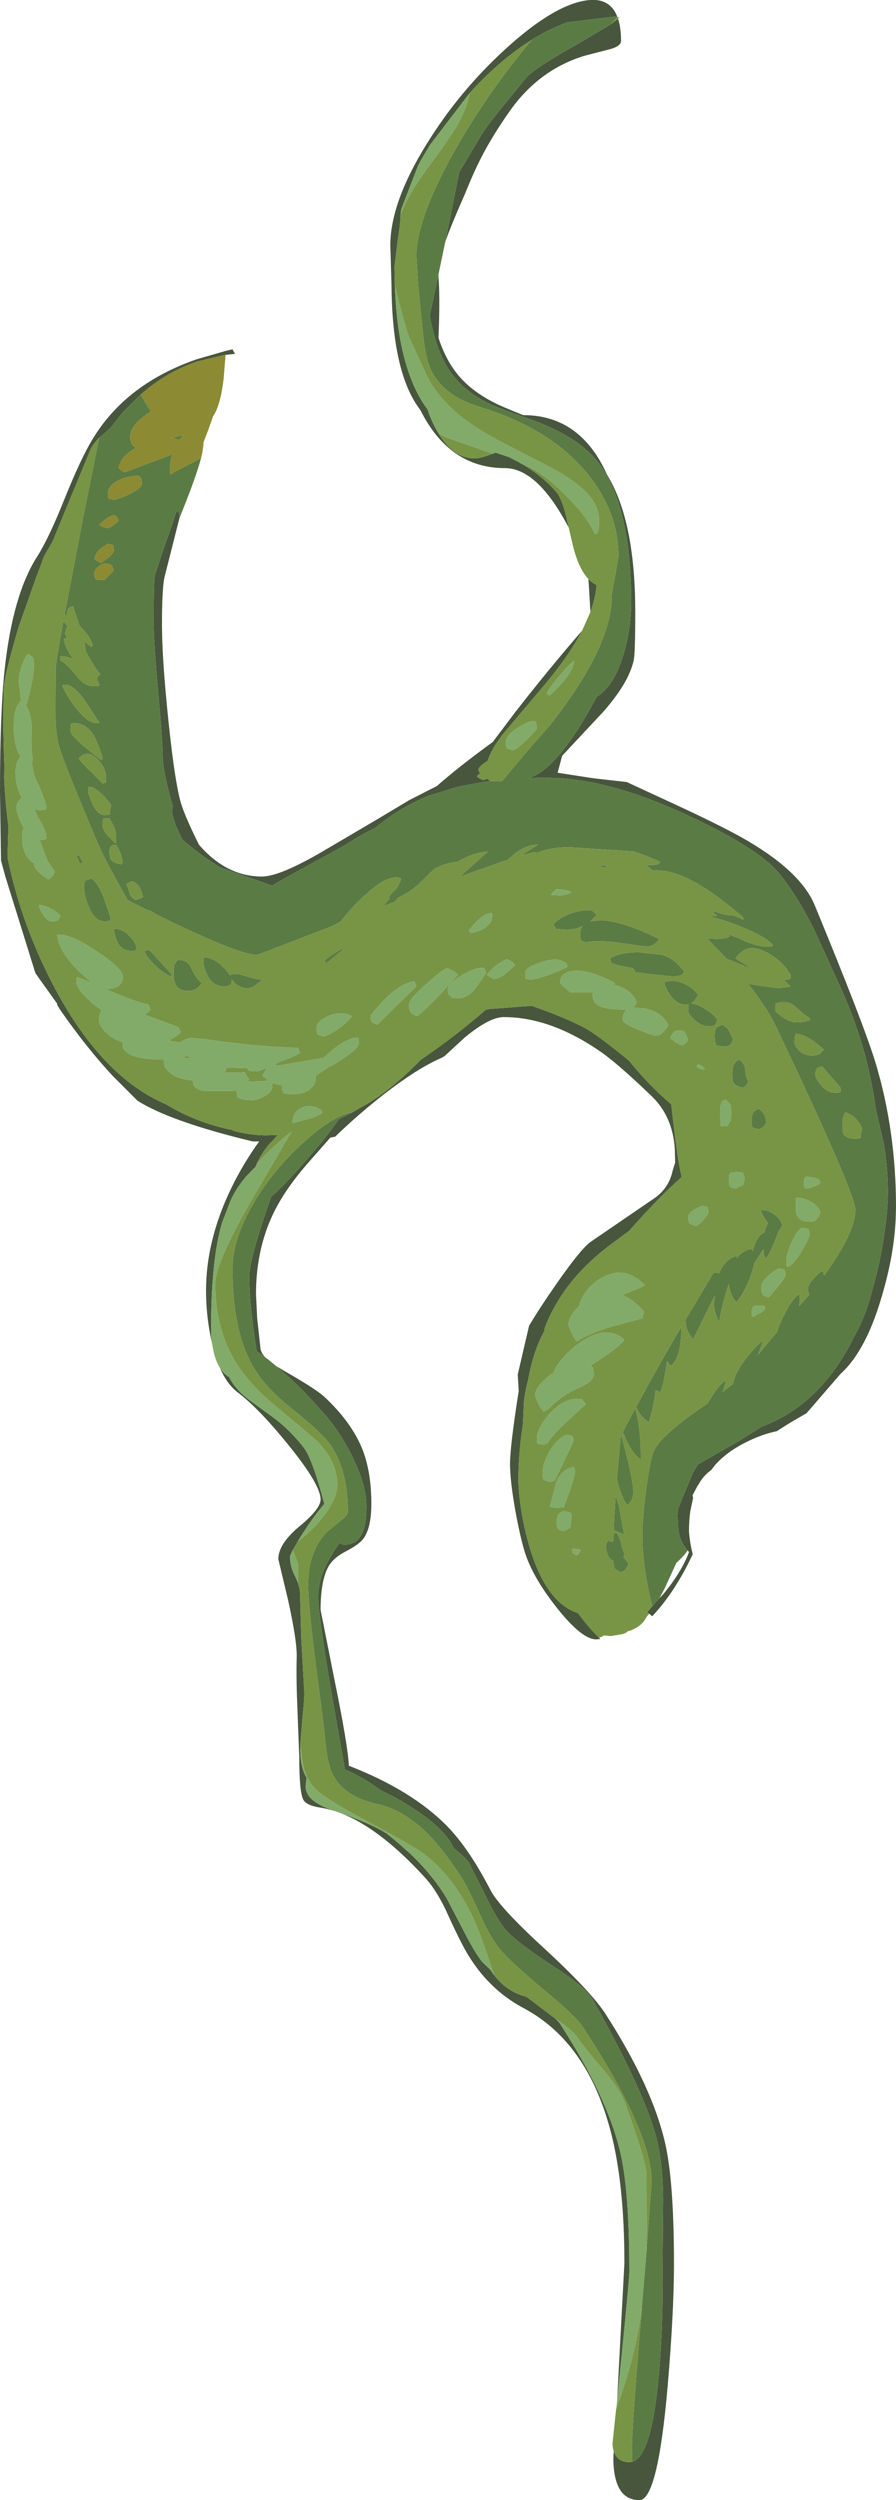 <?xml version="1.0" encoding="UTF-8" standalone="no"?>
<svg xmlns:ffdec="https://www.free-decompiler.com/flash" xmlns:xlink="http://www.w3.org/1999/xlink" ffdec:objectType="shape" height="632.35px" width="226.8px" xmlns="http://www.w3.org/2000/svg">
  <g transform="matrix(1.0, 0.0, 0.0, 1.0, 113.4, 632.35)">
    <path d="M42.5 -628.1 L42.1 -628.15 30.15 -626.7 27.3 -625.55 25.3 -624.6 24.2 -624.05 23.95 -623.9 21.6 -622.55 21.25 -622.35 21.25 -622.3 Q13.7 -617.65 6.3 -609.7 L5.55 -608.85 5.2 -608.45 -4.55 -595.7 -6.9 -591.75 -7.1 -591.35 -7.35 -590.85 -7.6 -590.4 -11.85 -579.4 -12.0 -578.15 -12.05 -577.15 Q-12.05 -576.1 -12.8 -571.0 L-13.55 -564.85 -13.45 -560.45 Q-13.0 -545.2 -9.0 -535.65 -7.55 -532.1 -5.55 -529.3 L-5.15 -528.75 Q-4.4 -526.35 -3.05 -523.85 L-2.35 -522.65 Q1.4 -516.4 6.85 -516.4 8.15 -516.4 11.35 -517.6 L12.0 -517.85 12.05 -517.85 15.4 -516.75 17.75 -515.55 18.6 -515.05 18.65 -515.05 Q23.95 -511.95 27.5 -507.8 28.75 -506.3 29.85 -502.0 L30.55 -498.9 Q22.65 -513.95 14.4 -513.95 0.35 -513.95 -7.0 -528.65 -14.15 -537.9 -14.3 -560.25 L-14.6 -570.25 Q-14.6 -581.1 -5.45 -595.85 2.8 -609.25 14.6 -620.0 26.5 -630.85 34.7 -632.2 40.95 -633.25 42.9 -628.0 L42.5 -628.1 M10.7 -434.8 L7.95 -434.4 3.75 -433.6 1.8 -433.15 -4.85 -431.1 -6.0 -430.6 Q-8.65 -429.5 -11.2 -428.0 -14.95 -425.85 -18.4 -422.95 -22.4 -421.05 -26.3 -418.45 L-42.45 -409.6 -44.5 -408.35 -57.5 -412.9 Q-62.15 -415.6 -67.25 -420.0 L-68.6 -422.9 Q-69.85 -425.95 -69.85 -427.25 L-69.75 -428.4 -69.6 -428.3 -70.3 -430.7 Q-72.2 -437.8 -72.2 -440.95 -72.2 -444.55 -73.35 -457.25 -74.5 -469.9 -74.5 -474.75 -74.5 -485.65 -74.2 -486.8 L-72.5 -492.0 -71.2 -495.8 -69.7 -500.05 -69.6 -500.45 -69.5 -500.75 -68.8 -502.8 -68.15 -502.8 -67.95 -501.5 -68.0 -501.2 -68.45 -499.45 -71.8 -486.2 Q-72.4 -483.15 -72.4 -474.4 -72.4 -465.65 -70.75 -449.9 -69.0 -433.1 -67.3 -428.3 -65.95 -424.5 -63.0 -418.65 -56.05 -410.65 -47.1 -410.65 -42.6 -410.65 -31.65 -417.05 L-17.45 -425.4 -9.85 -429.95 -2.8 -433.55 Q2.5 -438.25 11.35 -444.7 L17.0 -452.2 Q25.45 -463.05 33.95 -472.85 30.45 -466.15 23.65 -458.2 L14.05 -446.85 Q10.95 -442.85 10.05 -439.95 7.7 -438.35 7.7 -437.75 7.7 -437.25 8.15 -436.8 L7.3 -436.05 Q7.55 -435.65 8.3 -435.3 L9.0 -435.0 9.9 -435.4 10.7 -434.8 M-77.8 -532.55 L-82.25 -528.15 -85.45 -524.1 -88.3 -521.6 -88.3 -521.65 -88.8 -521.1 -89.65 -520.05 -89.7 -520.0 -90.3 -519.05 -90.45 -518.75 -96.45 -504.25 -100.1 -495.35 -102.25 -491.65 -103.45 -488.4 -103.95 -487.15 -108.65 -473.9 Q-111.85 -463.0 -112.35 -459.3 -112.55 -457.7 -112.55 -448.05 L-112.4 -441.25 -112.3 -438.6 -112.35 -435.65 Q-112.1 -429.35 -111.25 -423.2 L-111.35 -421.05 -111.5 -415.45 Q-107.95 -398.15 -99.3 -382.0 -87.4 -359.9 -71.4 -353.05 -63.75 -348.4 -54.65 -346.55 L-54.2 -346.3 Q-50.35 -345.3 -46.65 -345.2 L-45.75 -345.2 -43.1 -345.25 -45.45 -342.75 Q-47.45 -340.2 -48.4 -338.0 L-48.65 -337.4 -48.65 -337.35 -48.7 -337.25 -51.15 -334.75 -52.4 -333.15 Q-53.9 -331.15 -55.05 -328.65 L-57.15 -323.2 Q-59.95 -314.0 -59.95 -296.75 -60.05 -294.7 -59.75 -292.65 L-60.1 -294.3 Q-61.25 -300.15 -61.25 -305.9 -61.25 -318.5 -55.0 -331.55 -51.95 -337.9 -47.8 -343.65 L-49.45 -343.65 Q-69.15 -348.4 -77.7 -353.4 L-78.6 -353.95 -84.85 -360.2 Q-89.9 -365.65 -94.65 -372.05 -98.2 -376.8 -98.95 -378.25 L-98.9 -378.45 -103.55 -384.95 -104.45 -386.25 -112.05 -410.65 -113.15 -414.7 -113.4 -432.05 Q-113.4 -452.2 -112.25 -462.8 -110.2 -481.95 -103.95 -491.65 -101.05 -496.2 -97.05 -506.2 -92.9 -516.5 -89.95 -521.3 -81.5 -535.3 -63.55 -541.5 L-56.25 -543.6 -54.55 -544.0 -54.15 -543.25 -53.9 -542.85 -56.3 -542.6 -56.5 -542.55 -56.65 -542.55 -56.85 -542.5 -63.35 -540.95 Q-71.2 -538.35 -77.8 -532.55 M51.7 -226.05 L53.0 -227.55 53.4 -227.95 53.5 -228.05 54.75 -229.45 Q59.25 -235.0 61.0 -239.8 L60.65 -240.2 Q59.35 -241.65 58.75 -243.5 58.3 -244.85 58.25 -246.35 L58.25 -246.8 58.25 -246.95 58.25 -247.3 58.05 -248.85 58.2 -250.25 58.2 -250.65 60.2 -255.55 62.1 -260.05 63.25 -261.9 63.7 -262.2 73.9 -268.05 77.5 -270.3 79.35 -271.5 Q87.1 -274.35 93.1 -280.35 L93.3 -280.55 Q98.9 -286.2 102.95 -294.55 105.8 -299.55 107.45 -306.25 109.0 -311.55 110.0 -317.35 L110.2 -318.65 Q111.35 -325.85 111.35 -330.75 111.35 -336.95 110.3 -343.15 L108.35 -351.55 107.8 -355.1 Q107.0 -359.85 105.8 -364.6 103.25 -374.25 98.85 -383.7 L96.85 -388.1 92.5 -397.6 92.25 -398.1 Q88.1 -406.25 83.75 -411.5 78.6 -417.75 61.05 -425.95 42.15 -434.85 27.5 -435.55 L24.95 -435.65 23.95 -435.65 23.2 -435.65 20.55 -435.55 Q27.3 -437.8 35.75 -452.65 L37.65 -456.1 Q41.7 -458.65 44.0 -465.5 46.35 -472.4 46.35 -480.05 46.35 -504.2 38.25 -515.1 33.05 -522.05 20.4 -526.45 13.25 -528.95 10.85 -530.05 5.75 -532.45 2.55 -535.85 -2.85 -541.65 -4.6 -552.6 L-2.4 -563.0 -2.4 -562.1 Q-2.05 -557.85 -2.3 -549.85 L-2.4 -546.9 Q-0.4 -540.7 3.25 -536.7 6.45 -533.2 11.6 -530.55 13.4 -529.6 19.05 -527.35 L19.1 -527.35 Q33.5 -527.35 40.25 -512.3 47.4 -500.65 47.4 -477.6 47.4 -467.1 47.0 -465.3 45.7 -459.5 39.1 -452.1 L28.9 -441.2 27.75 -436.9 36.85 -435.5 45.25 -434.55 58.0 -428.65 Q68.35 -423.85 74.05 -420.7 89.1 -412.3 92.8 -403.45 105.3 -373.2 108.25 -363.45 113.4 -346.3 113.4 -327.05 L113.35 -324.9 Q113.05 -315.35 109.8 -304.45 107.5 -296.55 104.45 -291.35 102.1 -287.3 99.35 -284.85 L94.25 -278.95 90.75 -274.9 87.45 -273.0 85.8 -272.0 83.2 -270.35 Q79.45 -269.6 75.3 -267.5 70.6 -265.15 67.65 -261.85 L66.6 -260.5 Q64.65 -259.15 63.4 -256.85 L63.15 -256.5 61.9 -254.15 62.05 -253.5 61.35 -250.2 Q61.0 -247.85 61.0 -245.05 61.2 -242.1 61.95 -239.25 60.1 -235.3 58.25 -232.3 55.3 -227.4 51.7 -223.55 L50.9 -224.2 50.65 -224.4 50.5 -224.55 50.45 -224.6 50.7 -224.95 50.8 -225.05 51.7 -226.05 M-0.7 -571.15 L2.85 -588.8 7.5 -596.6 Q8.95 -599.4 13.2 -604.6 L19.5 -612.35 Q21.3 -614.75 31.8 -620.65 L32.2 -620.85 40.8 -625.95 43.05 -627.6 Q43.8 -625.35 43.8 -622.0 43.8 -620.7 41.15 -619.95 L34.4 -618.2 Q23.0 -614.65 15.7 -604.35 11.85 -598.9 9.15 -593.9 6.75 -589.45 4.4 -583.55 1.4 -576.75 -0.05 -572.95 L-0.7 -571.15 M35.55 -485.9 Q36.5 -484.9 37.6 -484.4 37.35 -481.2 36.05 -477.55 L35.55 -485.9 M-24.55 -350.8 L-22.25 -352.15 Q-15.05 -355.95 -7.0 -364.2 L-2.4 -367.45 Q4.0 -372.1 9.55 -376.95 L10.6 -377.15 21.15 -377.95 Q29.9 -374.9 34.7 -372.3 37.7 -370.7 45.85 -364.05 48.1 -361.2 51.05 -358.15 53.7 -355.4 56.5 -353.05 57.5 -344.2 58.2 -339.6 58.6 -337.0 59.15 -334.65 54.95 -330.9 49.6 -325.2 L45.8 -321.0 41.0 -317.45 Q31.55 -310.3 26.8 -301.5 25.4 -298.95 24.35 -296.1 L24.55 -296.05 23.4 -293.8 Q21.25 -289.0 20.25 -283.15 19.55 -280.9 19.2 -277.55 L18.95 -272.05 Q17.8 -264.7 17.8 -257.65 18.2 -249.15 20.75 -240.7 24.95 -226.9 32.9 -224.35 L34.2 -222.65 Q36.1 -220.2 38.2 -218.15 L38.6 -217.8 37.55 -217.7 Q33.8 -217.7 27.35 -225.95 21.15 -233.85 19.3 -240.25 18.2 -243.9 17.0 -250.5 15.7 -257.95 15.7 -262.05 15.7 -266.4 17.7 -279.25 L17.9 -280.5 17.65 -284.7 19.7 -293.5 20.55 -297.15 20.6 -297.15 Q22.45 -300.3 25.4 -304.65 33.15 -316.1 36.1 -318.25 L51.75 -328.95 Q55.85 -331.55 56.85 -336.2 L57.5 -338.3 57.4 -341.85 Q56.85 -350.0 51.55 -355.1 43.4 -362.95 38.9 -366.15 26.1 -375.1 14.1 -375.1 10.5 -375.1 4.25 -369.95 L-0.85 -365.25 -1.5 -364.85 Q-8.65 -361.8 -19.0 -353.35 -24.15 -349.15 -28.55 -344.85 L-29.8 -344.6 -34.95 -338.75 Q-41.3 -331.6 -44.35 -325.15 -48.6 -316.1 -48.6 -305.05 L-48.3 -298.95 -47.45 -291.15 Q-47.3 -290.2 -46.3 -289.1 L-48.45 -290.65 -49.35 -296.95 Q-50.3 -304.6 -50.3 -309.5 -50.3 -313.45 -45.85 -326.5 L-44.75 -329.65 Q-41.15 -332.75 -34.9 -340.05 -29.9 -345.85 -27.65 -349.25 -26.2 -349.95 -24.7 -350.75 L-24.55 -350.8 M46.65 -9.7 Q49.95 -10.65 51.85 -20.3 L52.15 -21.8 52.15 -22.0 52.25 -22.5 Q52.95 -26.8 53.45 -32.55 54.45 -44.2 54.3 -57.5 L54.45 -75.95 Q54.4 -84.05 53.2 -89.7 50.75 -101.55 36.6 -126.65 34.95 -129.6 27.3 -134.6 18.25 -140.5 15.15 -143.65 12.85 -146.0 9.9 -152.1 L5.25 -161.3 Q4.5 -162.4 1.45 -164.9 -0.7 -169.8 -9.4 -175.35 -13.4 -177.9 -16.65 -179.3 -22.0 -183.15 -26.1 -184.8 L-29.4 -203.65 Q-32.85 -223.75 -32.85 -228.55 -32.85 -234.5 -27.9 -241.4 L-27.35 -242.15 Q-26.8 -241.65 -26.3 -241.65 -22.55 -241.65 -21.3 -245.7 -20.65 -247.7 -20.65 -251.4 -20.65 -256.75 -24.3 -264.1 -27.75 -271.1 -32.45 -275.95 -37.15 -281.5 -43.45 -286.8 L-41.35 -285.55 Q-33.65 -281.15 -31.4 -279.15 -24.55 -272.8 -21.75 -266.0 -19.4 -260.15 -19.4 -252.05 -19.4 -245.95 -21.4 -243.2 -22.45 -241.75 -25.8 -240.0 -28.95 -238.4 -30.25 -236.15 -32.25 -232.6 -32.25 -225.15 L-28.8 -207.8 Q-25.3 -190.75 -25.1 -185.75 -9.25 -179.6 -0.3 -170.55 5.25 -164.9 10.7 -154.4 12.85 -150.1 24.3 -139.6 36.35 -128.5 39.95 -122.85 51.65 -104.65 54.95 -90.35 57.2 -80.6 57.2 -59.75 57.2 -47.45 55.6 -28.8 53.1 0.0 48.45 0.0 43.25 0.0 42.15 -6.7 41.7 -9.45 41.95 -12.35 L42.1 -12.0 Q43.1 -9.6 45.9 -9.6 L46.65 -9.7 M-37.35 -191.45 L-37.4 -189.45 Q-37.3 -185.15 -35.8 -182.7 L-36.05 -180.55 Q-36.05 -176.9 -29.75 -174.7 -19.5 -171.2 -15.65 -168.65 L-15.4 -168.5 -12.65 -166.25 -10.25 -164.1 -9.5 -163.45 Q-3.7 -157.9 -0.25 -152.05 L3.85 -144.2 Q6.55 -138.85 8.55 -136.25 L10.7 -134.15 11.7 -132.75 Q15.0 -128.5 19.8 -127.35 L27.2 -121.75 27.25 -121.7 27.85 -121.1 28.25 -120.65 28.35 -120.5 Q40.2 -102.2 43.55 -88.25 45.9 -78.5 45.9 -57.7 45.9 -55.4 42.8 -25.15 L44.65 -59.95 Q44.65 -80.2 41.1 -93.55 35.15 -115.85 19.3 -124.35 9.15 -129.7 3.5 -140.75 1.95 -143.7 -0.65 -149.45 -3.05 -154.35 -5.55 -157.15 -20.15 -173.25 -32.3 -175.15 -35.9 -175.7 -36.65 -177.2 -37.65 -179.2 -37.65 -187.85 L-38.1 -199.65 Q-38.45 -207.7 -38.3 -213.05 -38.15 -217.2 -40.55 -227.95 L-42.95 -238.0 Q-42.95 -241.85 -37.6 -246.3 -32.25 -250.7 -32.25 -253.1 -32.25 -256.8 -40.25 -266.7 -47.7 -275.95 -53.25 -280.2 -55.95 -282.25 -57.75 -286.4 -56.8 -284.85 -55.4 -284.05 -53.8 -280.8 -49.95 -278.0 L-43.45 -273.25 Q-39.35 -269.95 -36.4 -266.05 -34.3 -263.25 -31.3 -251.95 L-31.5 -251.75 Q-34.3 -248.45 -37.35 -243.6 L-38.1 -242.35 -39.3 -240.3 -40.0 -238.75 Q-40.0 -236.05 -38.7 -233.65 -38.25 -232.75 -37.95 -231.85 -37.45 -230.4 -37.45 -229.0 L-37.15 -218.1 -36.4 -204.65 Q-36.3 -202.95 -36.85 -197.75 L-37.35 -191.55 -37.35 -191.45 M-36.0 -346.25 L-36.3 -345.95 -36.3 -346.15 -36.0 -346.25" fill="#47563d" fill-rule="evenodd" stroke="none"/>
    <path d="M21.25 -622.3 L21.25 -622.35 21.6 -622.55 23.95 -623.9 24.2 -624.05 25.3 -624.6 27.3 -625.55 30.15 -626.7 42.1 -628.15 42.5 -628.1 42.85 -628.0 41.2 -626.25 40.8 -625.95 32.2 -620.85 31.8 -620.65 Q21.3 -614.75 19.5 -612.35 L13.2 -604.6 Q8.95 -599.4 7.5 -596.6 L2.85 -588.8 -0.7 -571.15 -2.4 -563.0 -4.6 -552.6 Q-2.85 -541.65 2.55 -535.85 5.75 -532.45 10.85 -530.05 13.25 -528.95 20.4 -526.45 33.05 -522.05 38.25 -515.1 46.35 -504.2 46.35 -480.05 46.35 -472.4 44.0 -465.5 41.7 -458.65 37.65 -456.1 L35.75 -452.65 Q27.3 -437.8 20.55 -435.55 L23.2 -435.65 23.95 -435.65 24.95 -435.65 27.5 -435.55 Q42.15 -434.85 61.05 -425.95 78.6 -417.75 83.75 -411.5 88.1 -406.25 92.25 -398.1 L92.5 -397.6 96.85 -388.1 98.85 -383.7 Q103.25 -374.25 105.8 -364.6 107.0 -359.85 107.8 -355.1 L108.35 -351.55 110.3 -343.15 Q111.35 -336.95 111.35 -330.75 111.35 -325.85 110.2 -318.65 L110.0 -317.35 Q109.0 -311.55 107.45 -306.25 105.8 -299.55 102.95 -294.55 98.9 -286.2 93.3 -280.55 L93.1 -280.35 Q87.1 -274.35 79.35 -271.5 L77.5 -270.3 73.9 -268.05 63.7 -262.2 63.25 -261.9 62.1 -260.05 60.2 -255.55 58.2 -250.65 58.2 -250.25 58.05 -248.85 58.25 -247.3 58.25 -246.95 58.25 -246.8 58.25 -246.35 Q58.3 -244.85 58.75 -243.5 59.35 -241.65 60.65 -240.2 59.9 -238.95 57.8 -237.05 L54.8 -230.5 53.5 -228.05 53.4 -227.95 53.0 -227.55 51.7 -226.05 Q49.2 -236.15 49.2 -243.95 49.2 -248.0 50.0 -254.4 50.8 -260.75 51.75 -264.45 52.6 -267.45 58.3 -272.0 60.1 -273.5 62.4 -275.1 L65.7 -277.4 66.3 -278.4 Q69.0 -282.75 70.45 -283.15 L69.5 -280.25 72.2 -282.4 Q72.5 -284.95 75.5 -288.85 78.4 -292.55 79.8 -293.25 L78.45 -289.7 83.3 -295.45 Q83.8 -297.2 85.05 -299.7 87.3 -304.25 89.05 -305.05 L88.95 -302.05 91.45 -304.9 Q91.1 -305.8 91.1 -306.25 91.1 -307.55 92.8 -309.25 94.15 -310.65 94.9 -310.9 L95.2 -309.7 Q103.1 -320.55 103.1 -326.4 103.1 -330.5 83.1 -372.55 80.8 -377.4 75.95 -383.55 L79.6 -382.95 83.75 -382.4 86.7 -382.85 84.9 -384.55 85.25 -384.55 Q86.55 -384.55 86.7 -384.95 L86.7 -385.8 Q84.65 -389.35 80.7 -391.45 75.65 -394.2 72.8 -389.95 75.05 -388.5 76.5 -387.6 L76.25 -387.55 71.15 -389.6 70.65 -389.75 65.55 -395.0 68.65 -394.85 70.55 -395.15 71.3 -395.5 71.0 -396.05 73.7 -395.0 Q77.95 -392.95 80.35 -392.95 L82.0 -393.0 82.25 -393.35 Q80.35 -395.5 73.6 -398.2 69.2 -399.95 66.35 -400.45 L66.1 -400.6 66.3 -400.6 68.15 -400.7 67.3 -401.45 66.95 -402.0 Q69.95 -400.9 71.1 -400.9 72.35 -400.9 73.5 -400.3 L74.7 -399.75 74.7 -400.35 Q68.1 -405.95 63.5 -408.65 56.55 -412.65 51.85 -412.15 L50.15 -413.55 52.4 -413.6 Q53.4 -413.7 53.7 -414.4 48.2 -416.7 46.95 -417.0 L31.75 -418.0 Q26.55 -418.25 22.75 -416.7 L21.65 -416.75 18.45 -416.0 22.7 -418.65 Q20.5 -418.9 17.25 -416.7 L17.0 -416.5 Q14.9 -414.65 14.5 -414.6 L14.5 -414.7 6.6 -411.9 2.95 -410.55 9.85 -416.75 10.05 -416.95 9.9 -416.95 Q6.4 -416.7 2.35 -414.35 -0.5 -414.15 -3.45 -412.6 L-3.85 -412.2 -7.4 -408.75 Q-9.8 -406.55 -12.65 -405.3 L-13.5 -404.25 -14.85 -403.75 -16.4 -403.15 -14.75 -405.1 -15.0 -405.35 Q-14.5 -406.35 -13.1 -407.5 -12.15 -409.0 -11.85 -410.15 L-12.1 -410.25 Q-14.9 -411.15 -19.7 -407.1 L-22.45 -404.6 Q-25.55 -401.5 -27.15 -399.25 L-29.35 -398.1 -48.3 -390.8 Q-52.35 -390.8 -69.0 -398.7 L-74.1 -401.2 Q-74.9 -401.85 -75.6 -402.1 L-76.3 -402.25 -81.1 -404.7 -83.0 -408.1 Q-87.2 -415.6 -88.65 -419.05 -97.7 -440.45 -98.55 -443.95 -99.3 -447.0 -99.35 -451.35 L-99.3 -463.15 Q-99.3 -464.65 -97.35 -475.2 L-96.25 -473.9 -96.25 -473.85 -96.3 -473.85 Q-96.85 -473.35 -96.85 -472.0 L-96.45 -470.85 -97.25 -470.8 Q-97.0 -468.55 -94.8 -465.6 -96.6 -466.45 -98.1 -466.35 L-98.1 -465.3 Q-96.4 -464.45 -93.95 -461.3 -92.05 -458.8 -89.6 -458.8 -88.3 -458.8 -88.2 -459.1 L-88.35 -459.45 -88.95 -460.8 -88.0 -461.9 Q-89.0 -462.65 -91.75 -467.75 L-91.85 -467.95 -91.75 -468.25 -92.1 -470.1 -90.25 -468.7 -89.95 -469.1 Q-90.45 -471.25 -93.3 -474.15 L-94.9 -479.0 Q-95.9 -478.85 -96.25 -478.25 L-96.55 -476.6 -97.05 -476.85 -92.35 -501.5 -88.3 -521.6 -85.45 -524.1 -82.25 -528.15 -77.8 -532.55 -75.85 -529.25 -75.15 -528.3 Q-80.45 -525.0 -80.45 -521.9 -80.45 -519.7 -78.9 -519.1 -82.95 -516.9 -83.35 -513.95 L-82.45 -513.2 -81.85 -512.9 -73.95 -515.85 -69.75 -517.45 Q-70.4 -515.55 -70.4 -513.65 -70.4 -512.3 -70.1 -512.35 L-69.85 -512.65 -62.5 -516.5 Q-63.7 -511.95 -67.15 -503.35 L-68.0 -501.2 -67.95 -501.5 -68.15 -502.8 -68.8 -502.8 -69.5 -500.75 -69.6 -500.45 -69.7 -500.05 -71.2 -495.8 -72.5 -492.0 -74.2 -486.8 Q-74.5 -485.65 -74.5 -474.75 -74.5 -469.9 -73.35 -457.25 -72.2 -444.55 -72.2 -440.95 -72.2 -437.8 -70.3 -430.7 L-69.6 -428.3 -69.75 -428.4 -69.85 -427.25 Q-69.85 -425.95 -68.6 -422.9 L-67.25 -420.0 Q-62.15 -415.6 -57.5 -412.9 L-44.5 -408.35 -42.45 -409.6 -26.3 -418.45 Q-22.4 -421.05 -18.4 -422.95 -14.95 -425.85 -11.2 -428.0 -8.65 -429.5 -6.0 -430.6 L-4.85 -431.1 1.8 -433.15 3.75 -433.6 7.95 -434.4 10.7 -434.8 13.75 -434.8 Q17.65 -439.7 25.85 -449.0 41.45 -468.8 41.45 -481.55 41.45 -482.6 42.3 -486.6 L43.15 -491.65 Q43.15 -502.6 35.6 -512.15 26.3 -523.85 7.95 -529.45 -0.95 -532.15 -4.2 -538.55 -5.75 -541.65 -6.4 -548.6 L-7.5 -559.7 -8.0 -567.6 Q-8.0 -576.45 0.75 -592.55 8.8 -607.2 20.1 -620.95 L21.25 -622.3 M38.2 -413.45 L40.3 -413.5 39.6 -412.85 38.2 -413.45 M26.65 -398.45 Q27.9 -400.1 30.8 -401.2 33.6 -402.25 36.4 -402.15 L37.65 -400.9 36.0 -399.35 38.8 -399.6 Q44.35 -399.35 53.45 -394.85 52.3 -392.95 50.05 -392.95 L43.6 -393.85 Q37.6 -394.65 35.0 -394.0 L33.85 -394.35 Q33.45 -394.65 33.45 -396.0 33.45 -397.3 34.1 -398.15 32.15 -397.2 30.05 -397.2 L27.35 -397.4 27.25 -397.7 26.65 -398.45 M100.55 -351.05 L99.9 -349.45 99.95 -346.0 Q100.4 -344.35 103.1 -344.35 104.4 -344.35 104.5 -344.65 L104.35 -345.0 104.8 -346.6 Q104.8 -347.35 103.85 -348.65 102.6 -350.35 100.55 -351.05 M92.15 -365.4 Q93.55 -365.4 94.25 -365.9 L95.1 -366.9 Q90.8 -370.85 88.0 -370.85 L87.85 -370.1 Q87.7 -369.9 87.7 -368.7 87.7 -368.0 88.6 -366.95 89.85 -365.4 92.15 -365.4 M93.45 -362.15 Q93.0 -361.8 93.0 -360.4 93.0 -359.7 94.3 -358.05 95.95 -355.95 98.0 -355.95 99.3 -355.95 99.4 -356.3 L99.35 -357.25 94.7 -362.65 Q93.75 -362.4 93.45 -362.15 M87.5 -378.1 Q85.55 -379.45 82.9 -378.5 L82.9 -376.55 Q85.75 -373.8 88.3 -373.8 90.4 -373.8 91.7 -374.45 L91.5 -374.85 Q89.8 -375.95 87.5 -378.1 M84.6 -322.5 Q84.35 -321.75 83.7 -320.95 L82.7 -318.35 Q81.4 -315.05 80.35 -313.9 L79.95 -315.1 79.85 -316.35 79.6 -316.05 77.5 -312.8 Q77.25 -311.2 76.3 -308.8 74.85 -305.15 73.0 -302.95 71.55 -304.45 71.05 -307.5 L70.6 -306.15 Q69.05 -301.1 68.65 -297.85 67.3 -300.7 67.3 -302.7 L67.55 -304.65 67.2 -304.0 62.05 -293.6 Q61.1 -294.8 60.7 -295.7 60.15 -296.9 60.15 -298.35 L60.15 -298.6 61.5 -300.85 67.2 -310.4 68.15 -310.5 68.6 -310.25 Q70.15 -314.0 73.25 -314.75 L73.05 -314.1 Q74.6 -316.15 76.85 -316.45 L77.1 -315.9 77.55 -317.3 Q78.6 -320.15 80.15 -320.65 80.4 -322.05 81.0 -322.9 L80.6 -323.5 Q79.3 -325.45 79.2 -326.3 80.9 -326.45 82.55 -325.2 84.2 -324.05 84.6 -322.5 M74.3 -385.55 L74.25 -385.6 74.3 -385.6 74.3 -385.55 M61.55 -378.55 Q63.15 -378.4 65.1 -377.15 67.25 -375.85 68.15 -374.45 L67.8 -373.35 Q67.45 -372.75 66.1 -372.75 64.1 -372.75 62.3 -374.45 60.8 -375.9 60.8 -376.65 L60.9 -378.3 60.15 -378.25 Q58.0 -378.25 56.35 -380.5 55.1 -382.2 54.75 -383.9 57.1 -384.75 59.75 -383.55 62.05 -382.5 63.35 -380.7 L62.5 -379.4 61.55 -378.55 M69.4 -373.15 Q70.7 -372.6 71.25 -371.4 L72.15 -369.55 71.7 -368.4 Q71.2 -367.65 69.85 -367.65 L68.0 -367.9 67.8 -368.15 67.65 -368.8 Q67.5 -369.35 67.5 -370.6 67.5 -372.0 68.15 -372.6 L69.4 -373.15 M52.35 -385.85 L47.4 -386.45 47.3 -386.75 46.75 -387.5 43.9 -388.0 Q41.95 -388.45 41.25 -388.9 L41.05 -389.95 Q43.3 -391.5 48.3 -391.5 L54.55 -390.8 54.6 -390.7 Q57.3 -389.9 59.75 -386.65 59.55 -385.4 56.85 -385.4 L52.35 -385.85 M-24.55 -350.8 L-24.7 -350.75 Q-26.2 -349.95 -27.65 -349.25 -29.9 -345.85 -34.9 -340.05 -41.15 -332.75 -44.75 -329.65 L-45.85 -326.5 Q-50.3 -313.45 -50.3 -309.5 -50.3 -304.6 -49.35 -296.95 L-48.45 -290.65 -46.3 -289.1 -45.15 -288.2 -43.45 -286.8 Q-37.15 -281.5 -32.45 -275.95 -27.75 -271.1 -24.3 -264.1 -20.65 -256.75 -20.65 -251.4 -20.65 -247.7 -21.3 -245.7 -22.55 -241.65 -26.3 -241.65 -26.8 -241.65 -27.35 -242.15 L-27.9 -241.4 Q-32.85 -234.5 -32.85 -228.55 -32.85 -223.75 -29.4 -203.65 L-26.1 -184.8 Q-22.0 -183.15 -16.65 -179.3 -13.4 -177.9 -9.4 -175.35 -0.7 -169.8 1.45 -164.9 4.5 -162.4 5.25 -161.3 L9.9 -152.1 Q12.85 -146.0 15.15 -143.65 18.25 -140.5 27.3 -134.6 34.95 -129.6 36.6 -126.65 50.75 -101.55 53.2 -89.7 54.4 -84.05 54.45 -75.95 L54.3 -57.5 Q54.45 -44.2 53.45 -32.55 52.95 -26.8 52.25 -22.5 L52.15 -22.0 52.15 -21.8 51.85 -20.3 Q49.95 -10.65 46.65 -9.7 L46.55 -13.1 Q46.55 -18.6 49.05 -48.3 L49.05 -48.55 50.2 -62.45 51.55 -80.55 Q51.55 -93.05 34.15 -119.65 32.35 -122.4 24.4 -128.95 15.85 -136.1 13.25 -139.2 10.7 -142.25 7.95 -148.45 4.8 -155.45 2.95 -158.2 -1.25 -164.55 -4.75 -168.15 -11.05 -174.55 -17.9 -176.05 -26.2 -177.85 -29.1 -183.4 -30.55 -186.1 -31.15 -192.85 -31.3 -195.0 -33.4 -210.75 -35.4 -226.6 -35.4 -231.45 -35.4 -240.3 -30.35 -245.15 L-26.9 -247.95 Q-25.35 -249.15 -25.35 -250.0 -25.35 -260.7 -29.9 -267.1 -32.05 -270.1 -39.95 -276.4 -46.95 -281.95 -50.0 -287.9 -54.55 -296.7 -54.55 -311.55 -54.55 -319.05 -49.05 -328.3 -44.25 -336.4 -36.95 -343.05 -29.95 -349.55 -24.9 -350.9 L-24.15 -351.05 -24.55 -350.8 M73.65 -364.35 Q75.15 -363.5 75.25 -361.65 75.4 -359.55 76.0 -358.95 75.65 -357.55 74.5 -357.25 72.6 -357.7 72.1 -358.8 71.95 -359.2 71.95 -360.85 71.95 -363.6 73.65 -364.35 M78.65 -346.7 L77.15 -347.15 Q76.85 -347.45 76.85 -348.95 76.85 -350.4 77.35 -351.05 77.7 -351.55 78.65 -351.9 80.55 -350.55 80.55 -348.3 L79.9 -347.4 Q79.4 -346.9 78.65 -346.7 M47.75 -274.65 Q48.8 -269.9 48.8 -264.6 L48.8 -263.4 48.6 -263.4 Q46.5 -264.65 44.35 -269.95 L44.25 -270.15 47.4 -276.1 47.75 -274.65 M52.55 -280.8 Q52.35 -277.95 50.9 -272.65 48.75 -273.85 47.6 -276.45 52.55 -285.7 59.1 -296.8 59.05 -288.8 56.35 -286.9 L55.45 -288.1 Q54.55 -281.75 53.7 -280.2 53.05 -280.45 52.55 -280.8 M43.7 -269.0 L43.85 -269.35 Q46.9 -258.25 46.9 -254.9 46.9 -253.6 46.35 -252.8 L45.5 -251.6 Q44.2 -252.7 42.75 -258.2 L42.75 -258.25 42.95 -260.35 43.7 -269.0 M43.35 -251.05 Q44.35 -245.15 44.65 -244.2 L41.95 -245.35 Q42.05 -249.0 42.45 -254.2 L43.35 -251.05 M42.5 -244.8 Q43.35 -243.9 43.75 -242.2 44.25 -240.15 44.65 -239.4 L44.45 -238.5 44.55 -238.4 45.7 -236.85 Q45.1 -234.95 43.6 -234.7 L42.35 -235.45 Q41.9 -235.9 41.9 -237.25 L41.9 -237.55 Q40.25 -238.05 39.95 -241.4 39.95 -241.85 40.6 -242.75 L41.25 -242.35 Q42.1 -242.5 41.9 -243.2 L41.9 -244.3 42.5 -244.8 M-80.1 -507.65 Q-77.5 -509.0 -77.5 -510.0 -77.5 -511.3 -77.9 -511.65 L-78.35 -512.05 Q-82.05 -511.85 -84.2 -510.4 -86.1 -509.1 -86.1 -507.55 -86.1 -506.25 -85.65 -506.1 L-84.4 -506.0 Q-82.4 -506.45 -80.1 -507.65 M-70.45 -521.3 L-68.95 -521.8 -66.55 -522.55 -67.1 -522.35 -67.95 -521.1 -69.75 -521.5 -70.45 -521.3 M-89.5 -487.4 Q-89.5 -486.1 -89.15 -485.9 -88.85 -485.9 -88.85 -485.7 L-86.95 -485.7 -84.6 -488.0 -85.05 -489.3 Q-86.6 -490.35 -88.15 -489.3 -89.5 -488.4 -89.5 -487.4 M-84.6 -493.1 Q-84.6 -494.45 -84.95 -494.55 L-86.1 -494.8 -88.15 -493.45 Q-89.2 -492.35 -89.5 -491.0 -89.1 -490.6 -88.4 -490.25 L-87.8 -489.95 -86.2 -491.15 Q-84.6 -492.45 -84.6 -493.1 M-88.25 -499.6 Q-87.85 -499.2 -86.95 -498.95 L-86.1 -498.75 Q-85.05 -499.05 -83.35 -500.65 -83.55 -501.3 -84.2 -501.95 -85.65 -502.2 -88.25 -499.6 M-87.4 -423.3 Q-87.4 -422.65 -86.35 -421.25 L-84.2 -419.05 -84.0 -419.3 -84.0 -420.65 Q-84.0 -422.1 -84.55 -423.3 L-85.7 -425.35 -87.15 -425.35 Q-87.4 -425.45 -87.4 -423.3 M-87.4 -434.15 Q-86.85 -434.25 -86.75 -434.65 L-86.7 -434.8 -86.65 -434.5 Q-86.55 -434.3 -86.55 -435.65 -86.55 -438.15 -88.8 -440.4 -91.3 -442.9 -93.45 -440.55 -92.6 -439.2 -90.3 -437.1 L-87.4 -434.15 M-90.25 -433.3 L-90.9 -433.3 Q-91.1 -433.3 -91.1 -432.05 -89.4 -426.2 -86.95 -426.2 -85.65 -426.2 -85.55 -426.5 L-85.7 -426.8 -85.25 -428.75 -86.95 -430.8 Q-88.85 -432.8 -90.25 -433.3 M-93.45 -452.4 Q-90.45 -448.95 -88.25 -449.55 L-92.15 -455.5 Q-95.55 -460.0 -97.7 -459.0 -95.9 -455.2 -93.45 -452.4 M-95.35 -449.35 Q-95.55 -449.55 -95.55 -447.45 -95.55 -446.5 -92.1 -443.55 L-87.8 -440.1 -87.4 -440.55 Q-88.7 -444.7 -89.65 -446.3 -91.9 -449.9 -95.35 -449.35 M-82.7 -413.75 L-82.3 -414.2 Q-82.7 -416.65 -84.0 -418.65 L-85.0 -418.55 Q-85.7 -418.2 -85.7 -416.85 L-85.5 -415.25 Q-84.9 -414.05 -82.7 -413.75 M-93.45 -416.1 L-92.35 -414.2 -93.2 -413.95 -94.05 -415.9 -93.45 -416.1 M-91.1 -403.45 Q-92.15 -406.25 -92.15 -407.9 -92.15 -409.35 -91.7 -409.7 L-90.25 -410.15 Q-88.55 -409.0 -87.15 -405.35 L-85.45 -400.35 -85.4 -399.8 Q-85.65 -399.3 -86.95 -399.3 -89.55 -399.3 -91.1 -403.45 M-77.2 -405.55 L-77.9 -407.6 Q-78.3 -408.6 -79.75 -409.4 -80.75 -409.4 -81.45 -408.55 -80.95 -408.05 -80.65 -406.6 -80.4 -405.45 -79.1 -404.7 L-77.6 -405.2 -77.2 -405.55 M-31.15 -389.55 L-28.75 -391.25 Q-26.75 -392.5 -26.2 -392.5 L-30.95 -388.55 -31.15 -389.55 M-52.0 -385.7 Q-48.7 -384.65 -47.0 -384.55 L-48.65 -383.25 Q-49.6 -382.4 -50.85 -382.4 -52.7 -382.4 -54.2 -383.95 L-54.8 -384.7 -54.75 -383.9 -55.1 -383.35 Q-55.4 -382.85 -56.65 -382.85 -59.7 -382.85 -61.15 -386.2 -62.4 -389.15 -61.65 -390.25 -59.2 -390.05 -56.9 -387.75 -55.8 -386.65 -55.25 -385.7 -53.95 -386.35 -52.0 -385.7 M-65.0 -387.5 Q-63.55 -384.45 -62.3 -383.7 -63.1 -382.65 -63.65 -382.3 -64.5 -381.75 -65.9 -381.75 -68.8 -381.75 -69.3 -384.45 -69.6 -385.85 -69.3 -388.25 L-68.45 -389.55 Q-66.0 -389.75 -65.0 -387.5 M-70.05 -385.4 Q-71.9 -386.0 -74.15 -388.2 -76.35 -390.3 -76.85 -391.85 L-75.6 -392.1 -69.85 -385.8 -70.05 -385.4 M-78.9 -392.5 L-78.95 -392.25 Q-79.1 -392.0 -79.4 -391.85 -82.5 -391.6 -83.7 -394.1 -84.3 -395.45 -84.6 -397.4 -82.5 -397.55 -80.6 -395.6 -78.9 -393.9 -78.9 -392.5" fill="#5b7b44" fill-rule="evenodd" stroke="none"/>
    <path d="M18.65 -515.05 L18.6 -515.05 17.75 -515.55 15.4 -516.75 12.05 -517.85 12.0 -517.85 11.35 -517.6 -0.3 -521.65 -2.35 -522.65 -3.05 -523.85 Q-4.4 -526.35 -5.15 -528.75 L-5.55 -529.3 Q-7.55 -532.1 -9.0 -535.65 -13.0 -545.2 -13.45 -560.45 L-12.25 -555.35 Q-10.25 -547.65 -9.5 -546.35 L-5.55 -537.75 Q-3.35 -532.95 1.65 -528.4 5.7 -524.7 13.45 -520.6 L26.25 -514.0 Q33.1 -510.25 35.85 -506.9 39.3 -502.65 37.85 -497.5 L37.15 -497.25 Q35.55 -501.3 29.8 -507.05 23.7 -513.2 18.65 -515.05 M-12.0 -578.15 L-11.85 -579.4 -7.6 -590.4 -7.35 -590.85 -7.1 -591.35 -6.9 -591.75 -4.55 -595.7 5.2 -608.45 5.55 -608.85 Q4.75 -605.2 2.9 -601.65 1.2 -598.4 -4.1 -591.3 -9.05 -584.65 -11.1 -580.25 L-12.0 -578.15 M22.5 -448.05 Q22.5 -447.85 20.3 -445.6 17.8 -443.1 16.55 -442.55 L15.15 -442.95 Q14.6 -443.25 14.6 -444.55 14.6 -446.35 17.6 -448.25 20.3 -450.0 21.85 -450.0 L22.35 -449.6 22.5 -448.05 M24.95 -456.9 Q25.55 -458.35 28.4 -461.65 31.05 -464.75 31.95 -465.2 31.7 -461.95 25.8 -456.45 L24.95 -456.9 M5.25 -396.95 Q8.7 -401.45 11.1 -401.45 11.55 -400.0 10.3 -398.5 8.8 -396.85 5.8 -396.35 L5.25 -396.95 M26.75 -406.9 L27.5 -407.5 Q30.45 -407.25 31.3 -406.65 30.65 -406.15 28.45 -405.85 L26.0 -406.0 26.75 -406.9 M90.25 -331.95 Q90.1 -332.05 90.1 -333.3 90.1 -334.6 90.7 -334.75 L91.3 -334.7 Q93.4 -334.5 94.05 -333.85 L94.25 -333.2 Q93.95 -332.75 92.7 -332.25 91.45 -331.75 90.65 -331.75 90.45 -332.05 90.25 -331.95 M88.2 -329.4 Q89.9 -329.4 91.55 -328.55 93.55 -327.55 94.25 -325.8 L93.85 -324.6 93.1 -323.75 Q92.65 -323.35 91.3 -323.35 88.95 -323.35 88.25 -325.2 88.0 -325.85 88.0 -327.25 88.0 -329.4 88.2 -329.4 M85.0 -311.3 Q85.45 -311.15 85.45 -309.85 85.45 -309.3 83.4 -306.75 L81.2 -304.2 Q80.0 -304.5 79.75 -304.8 79.3 -305.3 79.3 -306.75 79.3 -308.15 81.15 -309.75 82.35 -310.8 83.75 -311.55 L85.0 -311.3 M85.7 -312.2 L85.65 -313.55 Q85.65 -315.0 86.8 -317.75 88.15 -320.9 89.6 -321.85 L90.95 -321.6 Q91.5 -321.45 91.5 -320.15 91.5 -319.1 89.4 -315.7 87.15 -312.0 85.85 -311.95 L85.7 -312.2 M44.2 -374.45 Q44.2 -376.3 45.4 -377.05 L44.65 -377.0 Q39.5 -377.0 37.7 -378.25 36.6 -379.05 36.6 -380.8 L36.65 -381.35 30.9 -381.35 Q28.65 -383.35 28.35 -383.7 28.35 -386.45 31.75 -386.8 35.7 -387.2 42.3 -383.7 L41.9 -383.35 Q46.6 -382.1 47.75 -378.8 47.6 -378.2 46.95 -377.7 L46.7 -377.5 49.3 -377.4 Q54.3 -376.5 55.8 -372.95 L54.7 -371.5 Q53.65 -370.4 52.6 -370.4 51.8 -370.4 48.2 -371.9 44.2 -373.55 44.2 -374.45 M59.95 -371.45 Q59.95 -371.1 60.3 -370.5 L60.8 -369.55 Q60.4 -368.4 59.3 -367.95 58.7 -368.1 57.7 -368.7 56.7 -369.35 56.25 -369.85 56.8 -371.1 57.4 -371.45 58.25 -371.95 59.95 -371.45 M65.05 -362.0 Q64.1 -361.45 62.9 -362.65 63.3 -363.75 65.05 -362.0 M70.25 -354.25 L71.5 -353.0 71.75 -350.95 71.55 -348.9 70.7 -347.55 69.0 -347.55 68.85 -350.95 Q68.85 -352.55 69.15 -353.25 69.45 -353.95 70.25 -354.25 M20.8 -384.55 L19.75 -384.75 Q19.5 -384.9 19.5 -386.25 19.5 -387.7 23.75 -389.05 28.15 -390.45 30.05 -388.55 L30.25 -387.85 Q29.3 -387.2 26.5 -386.15 23.05 -384.8 20.8 -384.55 M16.95 -388.15 L14.65 -386.15 Q12.6 -384.6 11.55 -384.75 L10.95 -385.05 Q10.25 -385.4 9.85 -385.8 10.75 -387.15 12.6 -388.45 14.1 -389.5 14.85 -389.75 16.6 -389.15 16.95 -388.15 M9.65 -386.25 L6.8 -382.15 Q4.7 -379.85 2.7 -379.85 0.6 -379.85 0.8 -380.3 L0.25 -380.65 Q-0.05 -380.9 -0.05 -382.2 -0.05 -383.55 3.55 -385.7 7.2 -387.9 9.2 -387.5 L9.65 -386.25 M32.15 -300.95 L33.25 -302.15 Q33.45 -303.55 34.7 -305.35 36.25 -307.6 38.55 -308.95 44.6 -312.65 49.85 -307.3 49.4 -306.85 44.1 -304.8 46.95 -303.7 49.65 -300.6 L49.2 -298.9 42.1 -297.0 Q35.2 -294.95 32.6 -293.05 31.85 -293.9 31.1 -295.55 L30.45 -297.2 Q30.45 -298.85 32.15 -300.95 M71.55 -335.75 Q72.8 -335.75 72.8 -336.0 L74.7 -335.75 Q74.7 -335.15 75.15 -334.5 L74.7 -332.6 73.85 -332.25 72.8 -331.75 Q71.85 -331.9 71.55 -332.1 71.1 -332.35 71.1 -333.75 L71.15 -335.15 71.55 -335.75 M64.4 -327.35 L65.55 -327.1 Q65.9 -327.0 65.9 -325.65 65.9 -325.25 64.8 -323.95 63.55 -322.5 62.7 -322.25 L61.3 -322.8 Q60.8 -323.2 60.8 -324.6 60.8 -325.1 61.35 -325.65 62.25 -326.6 64.4 -327.35 M80.35 -301.45 Q79.9 -300.5 77.9 -299.75 77.65 -299.4 77.4 -299.3 76.85 -299.15 76.85 -300.5 76.85 -301.9 77.95 -302.15 L80.05 -302.1 80.35 -301.45 M36.95 -284.85 Q36.95 -283.0 33.5 -281.5 28.6 -279.4 25.45 -275.95 L24.2 -275.3 Q23.45 -276.1 22.7 -277.7 22.05 -279.1 22.05 -279.55 22.05 -281.65 26.15 -284.8 L26.75 -285.2 Q27.05 -286.35 28.5 -288.2 30.45 -290.65 33.1 -292.55 40.15 -297.6 44.65 -293.5 43.65 -291.75 35.95 -286.85 L36.4 -286.7 36.7 -286.35 36.95 -284.85 M34.9 -277.2 L29.95 -272.65 Q26.1 -269.05 25.25 -267.35 L24.2 -266.9 22.7 -267.15 Q22.5 -267.25 22.5 -268.6 22.5 -271.05 25.65 -274.7 29.45 -279.05 33.85 -278.5 L34.9 -277.2 M32.15 -260.0 Q32.15 -259.35 30.95 -255.6 L29.4 -251.4 29.4 -251.1 27.9 -251.0 Q25.8 -251.0 25.8 -251.4 L27.3 -257.1 Q28.55 -260.55 31.3 -261.2 L31.75 -261.4 Q32.15 -261.35 32.15 -260.0 M31.75 -267.75 L29.7 -263.4 27.05 -257.9 25.8 -257.45 24.3 -258.0 Q23.95 -258.3 23.95 -259.8 23.95 -262.4 25.9 -265.6 27.9 -268.8 30.05 -269.45 L31.3 -269.25 Q31.75 -269.1 31.75 -267.75 M29.2 -250.15 L30.65 -249.9 Q31.3 -249.75 31.3 -248.45 L31.1 -246.85 30.9 -245.9 30.2 -245.55 Q29.65 -245.15 29.2 -245.05 28.05 -245.45 27.95 -245.55 27.5 -245.95 27.5 -247.35 27.5 -248.8 28.05 -249.45 28.4 -249.9 29.2 -250.15 M32.8 -238.95 L32.4 -239.05 Q31.9 -239.2 31.5 -239.6 L31.5 -240.65 Q32.9 -240.65 33.65 -240.25 L32.8 -238.95 M-37.35 -191.45 L-36.95 -187.75 Q-36.35 -182.4 -33.1 -179.45 -30.1 -176.8 -19.8 -171.35 -8.95 -165.6 -6.1 -163.45 1.5 -157.65 6.35 -147.3 8.1 -143.65 11.7 -132.75 L10.7 -134.15 8.55 -136.25 Q6.55 -138.85 3.85 -144.2 L-0.25 -152.05 Q-3.7 -157.9 -9.5 -163.45 L-10.25 -164.1 -12.65 -166.25 -15.4 -168.5 -15.65 -168.65 Q-19.5 -171.2 -29.75 -174.7 -36.05 -176.9 -36.05 -180.55 L-35.8 -182.7 Q-37.3 -185.15 -37.4 -189.45 L-37.35 -191.45 M27.25 -121.7 Q31.6 -118.9 33.0 -116.7 34.0 -115.1 39.4 -108.75 43.65 -103.75 44.85 -100.3 49.7 -87.05 50.25 -82.65 L50.3 -68.45 50.2 -62.45 49.05 -48.55 49.05 -48.3 Q48.3 -43.05 47.2 -38.3 45.55 -31.2 42.55 -22.95 L42.6 -23.15 42.8 -25.15 Q45.9 -55.4 45.9 -57.7 45.9 -78.5 43.55 -88.25 40.2 -102.2 28.35 -120.5 L28.25 -120.65 27.85 -121.1 27.25 -121.7 M-57.75 -286.4 Q-58.65 -287.85 -59.2 -289.9 L-59.75 -292.65 Q-60.05 -294.7 -59.95 -296.75 -59.95 -314.0 -57.15 -323.2 L-55.05 -328.65 Q-53.9 -331.15 -52.4 -333.15 L-51.15 -334.75 -48.7 -337.25 -48.65 -337.35 -48.65 -337.4 -48.4 -338.0 Q-44.35 -342.45 -39.55 -346.2 L-50.05 -328.25 Q-58.9 -312.75 -58.9 -307.7 -58.9 -296.55 -54.05 -288.35 -50.65 -282.5 -43.45 -276.55 -33.6 -268.4 -32.85 -267.55 -28.0 -262.5 -28.0 -256.7 -28.0 -253.95 -30.6 -250.1 -33.3 -246.1 -38.1 -242.35 L-37.35 -243.6 Q-34.3 -248.45 -31.5 -251.75 L-31.3 -251.95 Q-34.3 -263.25 -36.4 -266.05 -39.35 -269.95 -43.45 -273.25 L-49.95 -278.0 Q-53.8 -280.8 -55.4 -284.05 -56.8 -284.85 -57.75 -286.4 M-39.3 -240.3 L-38.8 -239.05 -37.95 -236.85 -37.95 -231.85 Q-38.25 -232.75 -38.7 -233.65 -40.0 -236.05 -40.0 -238.75 L-39.3 -240.3 M-106.3 -467.0 L-105.15 -466.15 Q-104.8 -465.5 -104.8 -464.0 -104.8 -460.95 -106.7 -454.0 L-106.9 -454.0 Q-105.55 -452.0 -105.35 -448.65 -105.5 -443.55 -105.25 -441.05 L-105.25 -440.95 -105.2 -440.95 -105.1 -440.6 -105.15 -440.5 -105.25 -439.55 Q-105.25 -437.25 -104.05 -434.65 -102.35 -431.05 -101.7 -428.5 -101.65 -427.95 -101.75 -427.75 -101.95 -427.45 -103.3 -427.45 L-104.6 -427.6 Q-104.3 -426.5 -103.4 -425.0 -101.85 -422.4 -101.7 -421.1 L-101.65 -420.3 Q-101.8 -419.9 -103.1 -419.9 L-103.35 -419.9 -101.45 -414.8 -101.25 -414.45 -99.5 -411.85 Q-100.3 -410.15 -101.2 -409.95 -104.8 -412.25 -104.8 -413.85 L-104.8 -414.05 Q-106.35 -414.85 -107.15 -416.8 -107.8 -418.45 -107.8 -420.35 L-107.75 -421.9 -107.55 -422.7 -107.25 -422.65 -107.95 -423.95 Q-109.25 -426.7 -109.25 -428.2 -109.25 -429.4 -107.9 -430.55 L-108.45 -431.7 Q-109.3 -433.85 -109.5 -436.05 -109.5 -438.35 -109.1 -439.5 L-108.2 -441.1 Q-109.1 -442.15 -109.55 -444.5 -109.95 -446.6 -109.9 -448.9 -109.9 -453.55 -108.05 -455.15 L-108.3 -456.9 -108.65 -459.95 Q-108.65 -461.85 -107.8 -464.2 -107.0 -466.35 -106.3 -467.0 M-103.55 -403.45 Q-102.35 -403.45 -100.65 -402.6 -99.0 -401.75 -98.1 -400.7 L-98.55 -399.75 Q-98.95 -399.3 -100.35 -399.3 -101.45 -399.3 -102.6 -401.15 -103.55 -402.7 -103.55 -403.45 M-19.15 -373.7 Q-19.6 -374.1 -19.6 -375.5 -13.1 -383.8 -8.45 -384.1 L-8.0 -382.85 -13.15 -377.85 -17.9 -373.15 -19.15 -373.7 M-9.3 -376.15 Q-9.9 -376.8 -9.9 -378.25 -9.9 -379.6 -5.4 -383.55 -1.2 -387.3 -0.25 -387.5 1.45 -386.85 2.5 -385.8 L-2.25 -380.55 Q-5.95 -376.75 -7.8 -375.3 -8.9 -375.65 -9.3 -376.15 M-30.25 -375.4 Q-27.0 -376.8 -24.25 -375.3 -25.45 -373.85 -27.4 -372.4 -29.65 -370.7 -31.4 -370.2 L-32.8 -370.55 Q-33.3 -370.85 -33.3 -372.2 -33.3 -374.05 -30.25 -375.4 M-30.2 -362.45 L-33.45 -360.25 -33.5 -360.2 -33.5 -359.8 -33.55 -358.95 Q-33.9 -357.5 -35.4 -356.55 -36.3 -356.0 -37.3 -355.75 L-38.95 -355.55 Q-41.05 -355.55 -41.7 -355.95 L-41.9 -356.45 -42.1 -357.9 Q-43.55 -358.0 -44.5 -358.45 L-44.45 -357.55 Q-44.45 -356.3 -46.4 -355.1 -48.2 -354.05 -49.55 -354.05 L-51.55 -354.2 -53.25 -354.7 -53.35 -354.85 -53.5 -356.55 -54.95 -356.4 -61.65 -356.4 Q-63.9 -356.7 -64.45 -358.05 L-64.6 -359.05 Q-68.4 -359.4 -70.35 -361.0 -71.95 -362.3 -71.95 -363.8 L-71.95 -364.35 -72.2 -364.35 Q-79.25 -364.35 -81.45 -366.3 -82.6 -367.25 -82.3 -368.4 L-82.3 -368.65 Q-84.4 -369.4 -85.95 -370.65 -88.35 -372.65 -88.35 -374.45 -88.35 -376.0 -87.65 -376.85 -89.2 -377.8 -90.6 -379.1 -94.05 -382.4 -94.05 -383.8 -94.05 -385.1 -93.85 -385.25 L-93.65 -385.15 -90.2 -383.8 -93.4 -386.65 Q-98.5 -391.65 -98.95 -395.9 -96.0 -396.45 -89.05 -391.85 -82.3 -387.35 -82.3 -385.4 -82.3 -383.6 -83.6 -382.85 -84.6 -382.25 -86.6 -382.2 -79.95 -379.2 -75.8 -378.25 L-75.35 -377.0 Q-75.75 -376.3 -76.8 -375.75 L-68.25 -372.55 -67.6 -371.25 Q-68.85 -370.1 -70.7 -369.15 L-67.95 -368.7 -67.9 -368.7 Q-66.2 -369.75 -65.0 -369.85 L-61.25 -369.5 Q-50.85 -367.85 -37.95 -367.3 L-37.45 -366.05 Q-38.85 -365.05 -42.5 -363.85 L-43.95 -363.05 -42.95 -362.85 -36.15 -364.0 -31.55 -364.8 -28.6 -367.3 Q-25.15 -369.85 -23.4 -369.85 L-22.95 -369.95 Q-22.55 -369.8 -22.55 -368.5 -22.55 -367.25 -26.35 -364.75 -28.65 -363.2 -30.2 -362.45 M-32.0 -351.5 L-31.8 -350.85 Q-33.1 -349.95 -35.05 -349.4 L-39.35 -348.3 Q-39.45 -351.05 -37.05 -352.15 -34.6 -353.3 -32.0 -351.5 M-66.5 -365.15 L-67.35 -364.9 -65.15 -364.6 -65.95 -365.3 -66.5 -365.15 M-48.3 -361.35 Q-50.4 -361.35 -50.7 -361.8 L-50.75 -362.2 -51.7 -362.2 -56.2 -362.35 -56.05 -361.8 -56.6 -361.1 Q-54.0 -361.0 -51.35 -361.15 -51.35 -360.5 -50.3 -359.45 L-50.65 -358.75 -49.85 -358.8 -45.4 -359.0 -47.0 -360.3 -45.8 -362.25 Q-47.95 -361.35 -48.3 -361.35" fill="#82ab69" fill-rule="evenodd" stroke="none"/>
    <path d="M21.25 -622.3 L20.1 -620.95 Q8.8 -607.2 0.75 -592.55 -8.0 -576.45 -8.0 -567.6 L-7.5 -559.7 -6.4 -548.6 Q-5.75 -541.65 -4.2 -538.55 -0.95 -532.15 7.95 -529.45 26.3 -523.85 35.6 -512.15 43.15 -502.6 43.15 -491.65 L42.3 -486.6 Q41.45 -482.6 41.45 -481.55 41.45 -468.8 25.85 -449.0 17.65 -439.7 13.75 -434.8 L10.7 -434.8 9.9 -435.4 9.0 -435.0 8.3 -435.3 Q7.55 -435.65 7.3 -436.05 L8.15 -436.8 Q7.7 -437.25 7.7 -437.75 7.7 -438.35 10.05 -439.95 10.95 -442.85 14.05 -446.85 L23.65 -458.2 Q30.45 -466.15 33.95 -472.85 L36.05 -477.55 Q37.35 -481.2 37.6 -484.4 36.5 -484.9 35.55 -485.9 33.15 -488.4 31.7 -494.0 L30.55 -498.9 29.85 -502.0 Q28.75 -506.3 27.5 -507.8 23.95 -511.95 18.65 -515.05 23.7 -513.2 29.8 -507.05 35.55 -501.3 37.15 -497.25 L37.85 -497.5 Q39.3 -502.65 35.85 -506.9 33.1 -510.25 26.25 -514.0 L13.45 -520.6 Q5.7 -524.7 1.65 -528.4 -3.35 -532.95 -5.55 -537.75 L-9.5 -546.35 Q-10.25 -547.65 -12.25 -555.35 L-13.45 -560.45 -13.55 -564.85 -12.8 -571.0 Q-12.05 -576.1 -12.05 -577.15 L-12.0 -578.15 -11.1 -580.25 Q-9.05 -584.65 -4.1 -591.3 1.2 -598.4 2.9 -601.65 4.75 -605.2 5.55 -608.85 L6.3 -609.7 Q13.7 -617.65 21.25 -622.3 M-88.3 -521.6 L-92.35 -501.5 -97.05 -476.85 -96.55 -476.6 -96.25 -478.25 Q-95.9 -478.85 -94.9 -479.0 L-93.3 -474.15 Q-90.45 -471.25 -89.95 -469.1 L-90.25 -468.7 -92.1 -470.1 -91.75 -468.25 -91.85 -467.95 -91.75 -467.75 Q-89.0 -462.65 -88.0 -461.9 L-88.95 -460.8 -88.35 -459.45 -88.2 -459.1 Q-88.3 -458.8 -89.6 -458.8 -92.05 -458.8 -93.95 -461.3 -96.4 -464.45 -98.1 -465.3 L-98.1 -466.35 Q-96.6 -466.45 -94.8 -465.6 -97.0 -468.55 -97.25 -470.8 L-96.45 -470.85 -96.85 -472.0 Q-96.85 -473.35 -96.3 -473.85 L-96.25 -473.85 -96.25 -473.9 -97.35 -475.2 Q-99.3 -464.65 -99.3 -463.15 L-99.35 -451.35 Q-99.3 -447.0 -98.55 -443.95 -97.7 -440.45 -88.65 -419.05 -87.2 -415.6 -83.0 -408.1 L-81.1 -404.7 -76.3 -402.25 -75.6 -402.1 Q-74.9 -401.85 -74.1 -401.2 L-69.0 -398.7 Q-52.35 -390.8 -48.3 -390.8 L-29.35 -398.1 -27.15 -399.25 Q-25.55 -401.5 -22.45 -404.6 L-19.7 -407.1 Q-14.9 -411.15 -12.1 -410.25 L-11.85 -410.15 Q-12.15 -409.0 -13.1 -407.5 -14.5 -406.35 -15.0 -405.35 L-14.75 -405.1 -16.4 -403.15 -14.85 -403.75 -13.5 -404.25 -12.65 -405.3 Q-9.8 -406.55 -7.4 -408.75 L-3.85 -412.2 -3.45 -412.6 Q-0.5 -414.15 2.35 -414.35 6.4 -416.7 9.9 -416.95 L10.05 -416.95 9.85 -416.75 2.95 -410.55 6.6 -411.9 14.5 -414.7 14.5 -414.6 Q14.9 -414.65 17.0 -416.5 L17.25 -416.7 Q20.5 -418.9 22.7 -418.65 L18.45 -416.0 21.65 -416.75 22.75 -416.7 Q26.55 -418.25 31.75 -418.0 L46.95 -417.0 Q48.2 -416.7 53.7 -414.4 53.4 -413.7 52.4 -413.6 L50.15 -413.55 51.85 -412.15 Q56.55 -412.65 63.5 -408.65 68.1 -405.95 74.7 -400.35 L74.7 -399.75 73.5 -400.3 Q72.35 -400.9 71.1 -400.9 69.95 -400.9 66.95 -402.0 L67.3 -401.45 68.15 -400.7 66.3 -400.6 66.1 -400.6 66.35 -400.45 Q69.2 -399.95 73.6 -398.2 80.35 -395.5 82.25 -393.35 L82.0 -393.0 80.35 -392.95 Q77.95 -392.95 73.7 -395.0 L71.0 -396.05 71.3 -395.5 70.55 -395.15 68.65 -394.85 65.55 -395.0 70.65 -389.75 71.15 -389.6 76.25 -387.55 76.5 -387.6 Q75.05 -388.5 72.8 -389.95 75.65 -394.2 80.7 -391.45 84.65 -389.35 86.7 -385.8 L86.7 -384.95 Q86.55 -384.55 85.25 -384.55 L84.9 -384.55 86.7 -382.85 83.75 -382.4 79.6 -382.95 75.95 -383.55 Q80.8 -377.4 83.1 -372.55 103.1 -330.5 103.1 -326.4 103.1 -320.55 95.2 -309.7 L94.9 -310.9 Q94.15 -310.65 92.8 -309.25 91.1 -307.55 91.1 -306.25 91.1 -305.8 91.45 -304.9 L88.95 -302.05 89.05 -305.05 Q87.3 -304.25 85.05 -299.7 83.8 -297.2 83.3 -295.45 L78.45 -289.7 79.8 -293.25 Q78.4 -292.55 75.5 -288.85 72.5 -284.95 72.2 -282.4 L69.5 -280.25 70.45 -283.15 Q69.0 -282.75 66.3 -278.4 L65.7 -277.4 62.4 -275.1 Q60.1 -273.5 58.3 -272.0 52.6 -267.45 51.75 -264.45 50.8 -260.75 50.0 -254.4 49.2 -248.0 49.2 -243.95 49.2 -236.15 51.7 -226.05 L50.8 -225.05 50.7 -224.95 50.45 -224.6 50.5 -224.55 50.65 -224.4 50.9 -224.2 50.35 -223.5 49.7 -222.45 Q48.4 -220.7 45.9 -219.85 L45.75 -219.9 45.45 -219.7 45.2 -219.5 44.95 -219.35 44.75 -219.25 44.25 -219.05 41.2 -218.55 39.4 -218.7 39.35 -218.65 Q39.0 -218.3 38.2 -218.15 36.1 -220.2 34.2 -222.65 L32.9 -224.35 Q24.95 -226.9 20.75 -240.7 18.2 -249.15 17.8 -257.65 17.8 -264.7 18.95 -272.05 L19.2 -277.55 Q19.55 -280.9 20.25 -283.15 21.25 -289.0 23.4 -293.8 L24.55 -296.05 24.35 -296.1 Q25.4 -298.95 26.8 -301.5 31.55 -310.3 41.0 -317.45 L45.8 -321.0 49.6 -325.2 Q54.95 -330.9 59.15 -334.65 58.6 -337.0 58.2 -339.6 57.5 -344.2 56.5 -353.05 53.7 -355.4 51.05 -358.15 48.1 -361.2 45.85 -364.05 37.7 -370.7 34.7 -372.3 29.9 -374.9 21.15 -377.95 L10.6 -377.15 9.55 -376.95 Q4.0 -372.1 -2.4 -367.45 L-7.0 -364.2 Q-15.05 -355.95 -22.25 -352.15 L-24.55 -350.8 -24.15 -351.05 -24.9 -350.9 Q-29.95 -349.55 -36.95 -343.05 -44.25 -336.4 -49.05 -328.3 -54.55 -319.05 -54.55 -311.55 -54.55 -296.7 -50.0 -287.9 -46.95 -281.95 -39.95 -276.4 -32.05 -270.1 -29.9 -267.1 -25.35 -260.7 -25.35 -250.0 -25.35 -249.15 -26.9 -247.95 L-30.35 -245.15 Q-35.4 -240.3 -35.4 -231.45 -35.4 -226.6 -33.4 -210.75 -31.3 -195.0 -31.15 -192.85 -30.55 -186.1 -29.1 -183.4 -26.2 -177.85 -17.9 -176.05 -11.05 -174.55 -4.75 -168.15 -1.25 -164.55 2.95 -158.2 4.8 -155.45 7.95 -148.45 10.7 -142.25 13.25 -139.2 15.85 -136.1 24.4 -128.95 32.35 -122.4 34.15 -119.65 51.55 -93.05 51.55 -80.55 L50.2 -62.45 50.3 -68.45 50.25 -82.65 Q49.7 -87.05 44.85 -100.3 43.65 -103.75 39.4 -108.75 34.0 -115.1 33.0 -116.7 31.6 -118.9 27.25 -121.7 L27.2 -121.75 19.8 -127.35 Q15.0 -128.5 11.7 -132.75 8.1 -143.65 6.35 -147.3 1.5 -157.65 -6.1 -163.45 -8.95 -165.6 -19.8 -171.35 -30.1 -176.8 -33.1 -179.45 -36.35 -182.4 -36.95 -187.75 L-37.35 -191.45 -37.35 -191.55 -36.85 -197.75 Q-36.3 -202.95 -36.4 -204.65 L-37.15 -218.1 -37.45 -229.0 Q-37.45 -230.4 -37.95 -231.85 L-37.95 -236.85 -38.8 -239.05 -39.3 -240.3 -38.1 -242.35 Q-33.3 -246.1 -30.6 -250.1 -28.0 -253.95 -28.0 -256.7 -28.0 -262.5 -32.85 -267.55 -33.6 -268.4 -43.45 -276.55 -50.65 -282.5 -54.05 -288.35 -58.9 -296.55 -58.9 -307.7 -58.9 -312.75 -50.05 -328.25 L-39.55 -346.2 Q-44.35 -342.45 -48.4 -338.0 -47.45 -340.2 -45.45 -342.75 L-43.1 -345.25 -45.75 -345.2 -46.65 -345.2 Q-50.35 -345.3 -54.2 -346.3 L-54.65 -346.55 Q-63.75 -348.4 -71.4 -353.05 -87.4 -359.9 -99.3 -382.0 -107.95 -398.15 -111.5 -415.45 L-111.35 -421.05 -111.25 -423.2 Q-112.1 -429.35 -112.35 -435.65 L-112.3 -438.6 -112.4 -441.25 -112.55 -448.05 Q-112.55 -457.7 -112.35 -459.3 -111.85 -463.0 -108.65 -473.9 L-103.95 -487.15 -103.45 -488.4 -102.25 -491.65 -100.1 -495.35 -96.45 -504.25 -90.45 -518.75 -90.3 -519.05 -89.7 -520.0 -89.65 -520.05 -88.8 -521.1 -88.3 -521.65 -88.3 -521.6 M40.8 -625.95 L41.2 -626.25 42.85 -628.0 42.5 -628.1 42.9 -628.0 43.35 -627.95 43.05 -627.6 40.8 -625.95 M11.35 -517.6 Q8.15 -516.4 6.85 -516.4 1.4 -516.4 -2.35 -522.65 L-0.3 -521.65 11.35 -517.6 M24.95 -456.9 L25.8 -456.45 Q31.7 -461.95 31.95 -465.2 31.05 -464.75 28.4 -461.65 25.55 -458.35 24.95 -456.9 M22.5 -448.05 L22.35 -449.6 21.85 -450.0 Q20.3 -450.0 17.6 -448.25 14.6 -446.35 14.6 -444.55 14.6 -443.25 15.15 -442.95 L16.55 -442.55 Q17.8 -443.1 20.3 -445.6 22.5 -447.85 22.5 -448.05 M5.25 -396.95 L5.8 -396.35 Q8.8 -396.85 10.3 -398.5 11.55 -400.0 11.1 -401.45 8.7 -401.45 5.25 -396.95 M38.2 -413.45 L39.6 -412.85 40.3 -413.5 38.2 -413.45 M26.75 -406.9 L26.0 -406.0 28.45 -405.85 Q30.65 -406.15 31.3 -406.65 30.45 -407.25 27.5 -407.5 L26.75 -406.9 M26.65 -398.45 L27.25 -397.7 27.35 -397.4 30.05 -397.2 Q32.15 -397.2 34.1 -398.15 33.45 -397.3 33.45 -396.0 33.45 -394.65 33.85 -394.35 L35.0 -394.0 Q37.6 -394.65 43.6 -393.85 L50.05 -392.95 Q52.3 -392.95 53.45 -394.85 44.35 -399.35 38.8 -399.6 L36.0 -399.35 37.65 -400.9 36.4 -402.15 Q33.6 -402.25 30.8 -401.2 27.9 -400.1 26.65 -398.45 M87.5 -378.1 Q89.8 -375.95 91.5 -374.85 L91.7 -374.45 Q90.4 -373.8 88.3 -373.8 85.75 -373.8 82.9 -376.55 L82.9 -378.5 Q85.55 -379.45 87.5 -378.1 M93.45 -362.15 Q93.75 -362.4 94.7 -362.65 L99.35 -357.25 99.4 -356.3 Q99.3 -355.95 98.0 -355.95 95.95 -355.95 94.3 -358.05 93.0 -359.7 93.0 -360.4 93.0 -361.8 93.45 -362.15 M92.15 -365.4 Q89.85 -365.4 88.6 -366.95 87.7 -368.0 87.7 -368.7 87.7 -369.9 87.85 -370.1 L88.0 -370.85 Q90.8 -370.85 95.1 -366.9 L94.25 -365.9 Q93.55 -365.4 92.15 -365.4 M100.55 -351.05 Q102.6 -350.35 103.85 -348.65 104.8 -347.35 104.8 -346.6 L104.35 -345.0 104.5 -344.65 Q104.4 -344.35 103.1 -344.35 100.4 -344.35 99.95 -346.0 L99.9 -349.45 100.55 -351.05 M84.6 -322.5 Q84.2 -324.05 82.55 -325.2 80.9 -326.45 79.2 -326.3 79.3 -325.45 80.6 -323.5 L81.0 -322.9 Q80.4 -322.05 80.15 -320.65 78.6 -320.15 77.55 -317.3 L77.1 -315.9 76.85 -316.45 Q74.6 -316.15 73.05 -314.1 L73.25 -314.75 Q70.15 -314.0 68.6 -310.25 L68.15 -310.5 67.2 -310.4 61.5 -300.85 60.15 -298.6 60.15 -298.35 Q60.15 -296.9 60.7 -295.7 61.1 -294.8 62.05 -293.6 L67.2 -304.0 67.55 -304.65 67.3 -302.7 Q67.3 -300.7 68.65 -297.85 69.05 -301.1 70.6 -306.15 L71.05 -307.5 Q71.55 -304.45 73.0 -302.95 74.85 -305.15 76.3 -308.8 77.25 -311.2 77.5 -312.8 L79.6 -316.05 79.85 -316.35 79.95 -315.1 80.35 -313.9 Q81.4 -315.05 82.7 -318.35 L83.7 -320.95 Q84.35 -321.75 84.6 -322.5 M85.7 -312.2 L85.85 -311.95 Q87.15 -312.0 89.4 -315.7 91.5 -319.1 91.5 -320.15 91.5 -321.45 90.95 -321.6 L89.6 -321.85 Q88.15 -320.9 86.8 -317.75 85.65 -315.0 85.65 -313.55 L85.7 -312.2 M85.0 -311.3 L83.75 -311.55 Q82.35 -310.8 81.15 -309.75 79.3 -308.15 79.3 -306.75 79.3 -305.3 79.75 -304.8 80.0 -304.5 81.2 -304.2 L83.4 -306.75 Q85.45 -309.3 85.45 -309.85 85.45 -311.15 85.0 -311.3 M88.2 -329.4 Q88.0 -329.4 88.0 -327.25 88.0 -325.85 88.25 -325.2 88.95 -323.35 91.3 -323.35 92.65 -323.35 93.1 -323.75 L93.85 -324.6 94.25 -325.8 Q93.55 -327.55 91.55 -328.55 89.9 -329.4 88.2 -329.4 M90.25 -331.95 Q90.45 -332.05 90.65 -331.75 91.45 -331.75 92.7 -332.25 93.95 -332.75 94.25 -333.2 L94.05 -333.85 Q93.4 -334.5 91.3 -334.7 L90.7 -334.75 Q90.1 -334.6 90.1 -333.3 90.1 -332.05 90.25 -331.95 M74.3 -385.55 L74.3 -385.6 74.25 -385.6 74.3 -385.55 M52.35 -385.85 L56.85 -385.4 Q59.55 -385.4 59.75 -386.65 57.3 -389.9 54.6 -390.7 L54.55 -390.8 48.3 -391.5 Q43.3 -391.5 41.05 -389.95 L41.25 -388.9 Q41.95 -388.45 43.9 -388.0 L46.75 -387.5 47.3 -386.75 47.4 -386.45 52.35 -385.85 M69.4 -373.15 L68.15 -372.6 Q67.5 -372.0 67.5 -370.6 67.5 -369.35 67.65 -368.8 L67.8 -368.15 68.0 -367.9 69.85 -367.65 Q71.2 -367.65 71.7 -368.4 L72.15 -369.55 71.25 -371.4 Q70.7 -372.6 69.4 -373.15 M61.55 -378.55 L62.5 -379.4 63.35 -380.7 Q62.05 -382.5 59.75 -383.55 57.1 -384.75 54.75 -383.9 55.1 -382.2 56.35 -380.5 58.0 -378.25 60.15 -378.25 L60.9 -378.3 60.8 -376.65 Q60.8 -375.9 62.3 -374.45 64.1 -372.75 66.1 -372.75 67.45 -372.75 67.8 -373.35 L68.15 -374.45 Q67.25 -375.85 65.1 -377.15 63.15 -378.4 61.55 -378.55 M59.95 -371.45 Q58.25 -371.95 57.4 -371.45 56.8 -371.1 56.25 -369.85 56.7 -369.35 57.7 -368.7 58.7 -368.1 59.3 -367.95 60.4 -368.4 60.8 -369.55 L60.3 -370.5 Q59.95 -371.1 59.95 -371.45 M44.2 -374.45 Q44.2 -373.55 48.2 -371.9 51.8 -370.4 52.6 -370.4 53.65 -370.4 54.7 -371.5 L55.8 -372.95 Q54.3 -376.5 49.3 -377.4 L46.7 -377.5 46.95 -377.7 Q47.6 -378.2 47.75 -378.8 46.6 -382.1 41.9 -383.35 L42.3 -383.7 Q35.7 -387.2 31.75 -386.8 28.35 -386.45 28.35 -383.7 28.65 -383.35 30.9 -381.35 L36.65 -381.35 36.6 -380.8 Q36.6 -379.05 37.7 -378.25 39.5 -377.0 44.65 -377.0 L45.4 -377.05 Q44.2 -376.3 44.2 -374.45 M73.65 -364.35 Q71.95 -363.6 71.95 -360.85 71.95 -359.2 72.1 -358.8 72.6 -357.7 74.5 -357.25 75.65 -357.55 76.0 -358.95 75.4 -359.55 75.25 -361.65 75.15 -363.5 73.65 -364.35 M70.25 -354.25 Q69.45 -353.95 69.15 -353.25 68.85 -352.55 68.85 -350.95 L69.0 -347.55 70.7 -347.55 71.55 -348.9 71.75 -350.95 71.5 -353.0 70.25 -354.25 M65.05 -362.0 Q63.3 -363.75 62.9 -362.65 64.1 -361.45 65.05 -362.0 M78.65 -346.7 Q79.4 -346.9 79.9 -347.4 L80.55 -348.3 Q80.55 -350.55 78.65 -351.9 77.7 -351.55 77.35 -351.05 76.85 -350.4 76.85 -348.95 76.85 -347.45 77.15 -347.15 L78.65 -346.7 M80.35 -301.45 L80.05 -302.1 77.95 -302.15 Q76.85 -301.9 76.85 -300.5 76.85 -299.15 77.4 -299.3 77.65 -299.4 77.9 -299.75 79.9 -300.5 80.35 -301.45 M64.4 -327.35 Q62.25 -326.6 61.35 -325.65 60.8 -325.1 60.8 -324.6 60.8 -323.2 61.3 -322.8 L62.7 -322.25 Q63.55 -322.5 64.8 -323.95 65.9 -325.25 65.9 -325.65 65.9 -327.0 65.55 -327.1 L64.4 -327.35 M71.55 -335.75 L71.15 -335.15 71.1 -333.75 Q71.1 -332.35 71.55 -332.1 71.85 -331.9 72.8 -331.75 L73.85 -332.25 74.7 -332.6 75.15 -334.5 Q74.7 -335.15 74.7 -335.75 L72.8 -336.0 Q72.8 -335.75 71.55 -335.75 M32.15 -300.95 Q30.45 -298.85 30.45 -297.2 L31.1 -295.55 Q31.85 -293.9 32.6 -293.05 35.2 -294.95 42.1 -297.0 L49.2 -298.9 49.65 -300.6 Q46.95 -303.7 44.1 -304.8 49.4 -306.85 49.85 -307.3 44.6 -312.65 38.55 -308.95 36.25 -307.6 34.7 -305.35 33.45 -303.55 33.25 -302.15 L32.15 -300.95 M9.65 -386.25 L9.2 -387.5 Q7.2 -387.9 3.55 -385.7 -0.05 -383.55 -0.05 -382.2 -0.05 -380.9 0.25 -380.65 L0.8 -380.3 Q0.6 -379.85 2.7 -379.85 4.7 -379.85 6.8 -382.15 L9.65 -386.25 M16.95 -388.15 Q16.6 -389.15 14.85 -389.75 14.1 -389.5 12.6 -388.45 10.75 -387.15 9.85 -385.8 10.25 -385.4 10.95 -385.05 L11.55 -384.75 Q12.6 -384.6 14.65 -386.15 L16.95 -388.15 M20.8 -384.55 Q23.05 -384.8 26.5 -386.15 29.3 -387.2 30.25 -387.85 L30.05 -388.55 Q28.15 -390.45 23.75 -389.05 19.5 -387.7 19.5 -386.25 19.5 -384.9 19.75 -384.75 L20.8 -384.55 M52.55 -280.8 Q53.05 -280.45 53.7 -280.2 54.55 -281.75 55.45 -288.1 L56.35 -286.9 Q59.05 -288.8 59.1 -296.8 52.55 -285.7 47.6 -276.45 48.75 -273.85 50.9 -272.65 52.35 -277.95 52.55 -280.8 M47.75 -274.65 L47.4 -276.1 44.25 -270.15 44.35 -269.95 Q46.5 -264.65 48.6 -263.4 L48.8 -263.4 48.8 -264.6 Q48.8 -269.9 47.75 -274.65 M43.7 -269.0 L42.95 -260.35 42.75 -258.25 42.75 -258.2 Q44.2 -252.7 45.5 -251.6 L46.35 -252.8 Q46.9 -253.6 46.9 -254.9 46.9 -258.25 43.85 -269.35 L43.7 -269.0 M43.35 -251.05 L42.45 -254.2 Q42.05 -249.0 41.95 -245.35 L44.65 -244.2 Q44.35 -245.15 43.35 -251.05 M32.8 -238.95 L33.65 -240.25 Q32.9 -240.65 31.5 -240.65 L31.5 -239.6 Q31.9 -239.2 32.4 -239.05 L32.8 -238.95 M29.2 -250.15 Q28.4 -249.9 28.05 -249.45 27.5 -248.8 27.5 -247.35 27.5 -245.95 27.95 -245.55 28.05 -245.45 29.2 -245.05 29.65 -245.15 30.2 -245.55 L30.9 -245.9 31.1 -246.85 31.3 -248.45 Q31.3 -249.75 30.65 -249.9 L29.2 -250.15 M31.75 -267.75 Q31.75 -269.1 31.3 -269.25 L30.05 -269.45 Q27.9 -268.8 25.9 -265.6 23.95 -262.4 23.95 -259.8 23.95 -258.3 24.3 -258.0 L25.8 -257.45 27.05 -257.9 29.7 -263.4 31.75 -267.75 M32.15 -260.0 Q32.15 -261.35 31.75 -261.4 L31.3 -261.2 Q28.55 -260.55 27.3 -257.1 L25.8 -251.4 Q25.8 -251.0 27.9 -251.0 L29.4 -251.1 29.4 -251.4 30.95 -255.6 Q32.15 -259.35 32.15 -260.0 M34.9 -277.2 L33.85 -278.5 Q29.45 -279.05 25.65 -274.7 22.5 -271.05 22.5 -268.6 22.5 -267.25 22.7 -267.15 L24.2 -266.9 25.25 -267.35 Q26.1 -269.05 29.95 -272.65 L34.9 -277.2 M36.95 -284.85 L36.7 -286.35 36.4 -286.7 35.95 -286.85 Q43.65 -291.75 44.65 -293.5 40.15 -297.6 33.1 -292.55 30.45 -290.65 28.5 -288.2 27.05 -286.35 26.75 -285.2 L26.15 -284.8 Q22.05 -281.65 22.05 -279.55 22.05 -279.1 22.7 -277.7 23.45 -276.1 24.2 -275.3 L25.45 -275.95 Q28.6 -279.4 33.5 -281.5 36.95 -283.0 36.95 -284.85 M42.5 -244.8 L41.9 -244.3 41.9 -243.2 Q42.1 -242.5 41.25 -242.35 L40.6 -242.75 Q39.95 -241.85 39.95 -241.4 40.25 -238.05 41.9 -237.55 L41.9 -237.25 Q41.9 -235.9 42.35 -235.45 L43.6 -234.7 Q45.1 -234.95 45.7 -236.85 L44.55 -238.4 44.45 -238.5 44.65 -239.4 Q44.25 -240.15 43.75 -242.2 43.35 -243.9 42.5 -244.8 M46.65 -9.7 L45.9 -9.6 Q43.1 -9.6 42.1 -12.0 L41.95 -12.35 Q41.6 -13.45 41.65 -14.45 L42.55 -22.95 Q45.55 -31.2 47.2 -38.3 48.3 -43.05 49.05 -48.3 46.55 -18.6 46.55 -13.1 L46.65 -9.7 M-106.3 -467.0 Q-107.0 -466.35 -107.8 -464.2 -108.65 -461.85 -108.65 -459.95 L-108.3 -456.9 -108.05 -455.15 Q-109.9 -453.55 -109.9 -448.9 -109.95 -446.6 -109.55 -444.5 -109.1 -442.15 -108.2 -441.1 L-109.1 -439.5 Q-109.5 -438.35 -109.5 -436.05 -109.3 -433.85 -108.45 -431.7 L-107.9 -430.55 Q-109.25 -429.4 -109.25 -428.2 -109.25 -426.7 -107.95 -423.95 L-107.25 -422.65 -107.55 -422.7 -107.75 -421.9 -107.8 -420.35 Q-107.8 -418.45 -107.15 -416.8 -106.35 -414.85 -104.8 -414.05 L-104.8 -413.85 Q-104.8 -412.25 -101.2 -409.95 -100.3 -410.15 -99.5 -411.85 L-101.25 -414.45 -101.45 -414.8 -103.35 -419.9 -103.1 -419.9 Q-101.8 -419.9 -101.65 -420.3 L-101.7 -421.1 Q-101.85 -422.4 -103.4 -425.0 -104.3 -426.5 -104.6 -427.6 L-103.3 -427.45 Q-101.95 -427.45 -101.75 -427.75 -101.65 -427.95 -101.7 -428.5 -102.35 -431.05 -104.05 -434.65 -105.25 -437.25 -105.25 -439.55 L-105.15 -440.5 -105.1 -440.6 -105.2 -440.95 -105.25 -440.95 -105.25 -441.05 Q-105.5 -443.55 -105.35 -448.65 -105.55 -452.0 -106.9 -454.0 L-106.7 -454.0 Q-104.8 -460.95 -104.8 -464.0 -104.8 -465.5 -105.15 -466.15 L-106.3 -467.0 M-95.35 -449.35 Q-91.9 -449.9 -89.65 -446.3 -88.7 -444.7 -87.4 -440.55 L-87.8 -440.1 -92.1 -443.55 Q-95.55 -446.5 -95.55 -447.45 -95.55 -449.55 -95.35 -449.35 M-93.45 -452.4 Q-95.9 -455.2 -97.7 -459.0 -95.55 -460.0 -92.15 -455.5 L-88.25 -449.55 Q-90.45 -448.95 -93.45 -452.4 M-90.25 -433.3 Q-88.85 -432.8 -86.95 -430.8 L-85.25 -428.75 -85.7 -426.8 -85.55 -426.5 Q-85.65 -426.2 -86.95 -426.2 -89.4 -426.2 -91.1 -432.05 -91.1 -433.3 -90.9 -433.3 L-90.25 -433.3 M-87.4 -434.15 L-90.3 -437.1 Q-92.6 -439.2 -93.45 -440.55 -91.3 -442.9 -88.8 -440.4 -86.55 -438.15 -86.55 -435.65 -86.55 -434.3 -86.65 -434.5 L-86.7 -434.8 -86.75 -434.65 Q-86.85 -434.25 -87.4 -434.15 M-87.4 -423.3 Q-87.4 -425.45 -87.15 -425.35 L-85.7 -425.35 -84.55 -423.3 Q-84.0 -422.1 -84.0 -420.65 L-84.0 -419.3 -84.2 -419.05 -86.35 -421.25 Q-87.4 -422.65 -87.4 -423.3 M-103.55 -403.45 Q-103.55 -402.7 -102.6 -401.15 -101.45 -399.3 -100.35 -399.3 -98.95 -399.3 -98.55 -399.75 L-98.1 -400.7 Q-99.0 -401.75 -100.65 -402.6 -102.35 -403.45 -103.55 -403.45 M-82.7 -413.75 Q-84.9 -414.05 -85.5 -415.25 L-85.7 -416.85 Q-85.7 -418.2 -85.0 -418.55 L-84.0 -418.65 Q-82.7 -416.65 -82.3 -414.2 L-82.7 -413.75 M-91.1 -403.45 Q-89.55 -399.3 -86.95 -399.3 -85.65 -399.3 -85.4 -399.8 L-85.45 -400.35 -87.15 -405.35 Q-88.55 -409.0 -90.25 -410.15 L-91.7 -409.7 Q-92.15 -409.35 -92.15 -407.9 -92.15 -406.25 -91.1 -403.45 M-93.45 -416.1 L-94.05 -415.9 -93.2 -413.95 -92.35 -414.2 -93.45 -416.1 M-77.2 -405.55 L-77.6 -405.2 -79.1 -404.7 Q-80.4 -405.45 -80.65 -406.6 -80.95 -408.05 -81.45 -408.55 -80.75 -409.4 -79.75 -409.4 -78.3 -408.6 -77.9 -407.6 L-77.2 -405.55 M-9.3 -376.15 Q-8.9 -375.65 -7.8 -375.3 -5.95 -376.75 -2.25 -380.55 L2.5 -385.8 Q1.45 -386.85 -0.25 -387.5 -1.2 -387.3 -5.4 -383.55 -9.9 -379.6 -9.9 -378.25 -9.9 -376.8 -9.3 -376.15 M-19.15 -373.7 L-17.9 -373.15 -13.15 -377.85 -8.0 -382.85 -8.45 -384.1 Q-13.1 -383.8 -19.6 -375.5 -19.6 -374.1 -19.15 -373.7 M-31.15 -389.55 L-30.95 -388.55 -26.2 -392.5 Q-26.75 -392.5 -28.75 -391.25 L-31.15 -389.55 M-32.0 -351.5 Q-34.6 -353.3 -37.05 -352.15 -39.45 -351.05 -39.35 -348.3 L-35.05 -349.4 Q-33.1 -349.95 -31.8 -350.85 L-32.0 -351.5 M-30.2 -362.45 Q-28.65 -363.2 -26.35 -364.75 -22.55 -367.25 -22.55 -368.5 -22.55 -369.8 -22.95 -369.95 L-23.4 -369.85 Q-25.15 -369.85 -28.6 -367.3 L-31.55 -364.8 -36.15 -364.0 -42.95 -362.85 -43.95 -363.05 -42.5 -363.85 Q-38.85 -365.05 -37.45 -366.05 L-37.95 -367.3 Q-50.85 -367.85 -61.25 -369.5 L-65.0 -369.85 Q-66.2 -369.75 -67.9 -368.7 L-67.95 -368.7 -70.7 -369.15 Q-68.85 -370.1 -67.6 -371.25 L-68.25 -372.55 -76.8 -375.75 Q-75.75 -376.3 -75.35 -377.0 L-75.8 -378.25 Q-79.95 -379.2 -86.6 -382.2 -84.6 -382.25 -83.6 -382.85 -82.3 -383.6 -82.3 -385.4 -82.3 -387.35 -89.05 -391.85 -96.0 -396.45 -98.95 -395.9 -98.5 -391.65 -93.4 -386.65 L-90.2 -383.8 -93.65 -385.15 -93.85 -385.25 Q-94.05 -385.1 -94.05 -383.8 -94.05 -382.4 -90.6 -379.1 -89.2 -377.8 -87.65 -376.85 -88.35 -376.0 -88.35 -374.45 -88.35 -372.65 -85.95 -370.65 -84.4 -369.4 -82.3 -368.65 L-82.3 -368.4 Q-82.6 -367.25 -81.45 -366.3 -79.25 -364.35 -72.2 -364.35 L-71.95 -364.35 -71.95 -363.8 Q-71.95 -362.3 -70.35 -361.0 -68.4 -359.4 -64.6 -359.05 L-64.45 -358.05 Q-63.9 -356.7 -61.65 -356.4 L-54.95 -356.4 -53.5 -356.55 -53.35 -354.85 -53.25 -354.7 -51.55 -354.2 -49.55 -354.05 Q-48.2 -354.05 -46.4 -355.1 -44.45 -356.3 -44.45 -357.55 L-44.5 -358.45 Q-43.55 -358.0 -42.1 -357.9 L-41.9 -356.45 -41.7 -355.95 Q-41.05 -355.55 -38.95 -355.55 L-37.3 -355.75 Q-36.3 -356.0 -35.4 -356.55 -33.9 -357.5 -33.55 -358.95 L-33.5 -359.8 -33.5 -360.2 -33.45 -360.25 -30.2 -362.45 M-30.25 -375.4 Q-33.3 -374.05 -33.3 -372.2 -33.3 -370.85 -32.8 -370.55 L-31.4 -370.2 Q-29.65 -370.7 -27.4 -372.4 -25.45 -373.85 -24.25 -375.3 -27.0 -376.8 -30.25 -375.4 M-78.9 -392.5 Q-78.9 -393.9 -80.6 -395.6 -82.5 -397.55 -84.6 -397.4 -84.3 -395.45 -83.7 -394.1 -82.5 -391.6 -79.4 -391.85 -79.1 -392.0 -78.95 -392.25 L-78.9 -392.5 M-70.05 -385.4 L-69.85 -385.8 -75.6 -392.1 -76.85 -391.85 Q-76.35 -390.3 -74.15 -388.2 -71.9 -386.0 -70.05 -385.4 M-65.0 -387.5 Q-66.0 -389.75 -68.45 -389.55 L-69.3 -388.25 Q-69.6 -385.85 -69.3 -384.45 -68.8 -381.75 -65.9 -381.75 -64.5 -381.75 -63.65 -382.3 -63.1 -382.65 -62.3 -383.7 -63.55 -384.45 -65.0 -387.5 M-52.0 -385.7 Q-53.95 -386.35 -55.25 -385.7 -55.8 -386.65 -56.9 -387.75 -59.2 -390.05 -61.65 -390.25 -62.4 -389.15 -61.15 -386.2 -59.7 -382.85 -56.65 -382.85 -55.4 -382.85 -55.1 -383.35 L-54.75 -383.9 -54.8 -384.7 -54.2 -383.95 Q-52.7 -382.4 -50.85 -382.4 -49.6 -382.4 -48.65 -383.25 L-47.0 -384.55 Q-48.7 -384.65 -52.0 -385.7 M-48.3 -361.35 Q-47.95 -361.35 -45.8 -362.25 L-47.0 -360.3 -45.4 -359.0 -49.85 -358.8 -50.65 -358.75 -50.3 -359.45 Q-51.35 -360.5 -51.35 -361.15 -54.0 -361.0 -56.6 -361.1 L-56.05 -361.8 -56.2 -362.35 -51.7 -362.2 -50.75 -362.2 -50.7 -361.8 Q-50.4 -361.35 -48.3 -361.35 M-66.5 -365.15 L-65.95 -365.3 -65.15 -364.6 -67.35 -364.9 -66.5 -365.15 M-36.0 -346.25 L-36.3 -346.15 -36.3 -345.95 -36.0 -346.25" fill="#789445" fill-rule="evenodd" stroke="none"/>
    <path d="M-62.5 -516.5 L-69.85 -512.65 -70.1 -512.35 Q-70.4 -512.3 -70.4 -513.65 -70.4 -515.55 -69.75 -517.45 L-73.95 -515.85 -81.85 -512.9 -82.45 -513.2 -83.35 -513.95 Q-82.95 -516.9 -78.9 -519.1 -80.45 -519.7 -80.45 -521.9 -80.45 -525.0 -75.15 -528.3 L-75.85 -529.25 -77.8 -532.55 Q-71.2 -538.35 -63.35 -540.95 L-56.85 -542.5 -56.65 -542.55 -56.5 -542.55 -56.3 -542.6 -56.8 -536.45 Q-57.6 -529.8 -59.45 -527.1 L-60.65 -523.7 -61.9 -520.45 -61.9 -520.2 -61.9 -519.8 -62.25 -517.5 -62.5 -516.5 M-70.45 -521.3 L-69.75 -521.5 -67.95 -521.1 -67.1 -522.35 -66.55 -522.55 -68.95 -521.8 -70.45 -521.3 M-80.1 -507.65 Q-82.4 -506.45 -84.4 -506.0 L-85.65 -506.1 Q-86.1 -506.25 -86.1 -507.55 -86.1 -509.1 -84.2 -510.4 -82.05 -511.85 -78.35 -512.05 L-77.9 -511.65 Q-77.5 -511.3 -77.5 -510.0 -77.5 -509.0 -80.1 -507.65 M-88.25 -499.6 Q-85.65 -502.2 -84.2 -501.95 -83.55 -501.3 -83.35 -500.65 -85.05 -499.05 -86.1 -498.75 L-86.95 -498.95 Q-87.85 -499.2 -88.25 -499.6 M-84.6 -493.1 Q-84.6 -492.45 -86.2 -491.15 L-87.8 -489.95 -88.4 -490.25 Q-89.1 -490.6 -89.5 -491.0 -89.2 -492.35 -88.15 -493.45 L-86.1 -494.8 -84.95 -494.55 Q-84.6 -494.45 -84.6 -493.1 M-89.5 -487.4 Q-89.5 -488.4 -88.15 -489.3 -86.6 -490.35 -85.05 -489.3 L-84.6 -488.0 -86.95 -485.7 -88.85 -485.7 Q-88.85 -485.9 -89.15 -485.9 -89.5 -486.1 -89.5 -487.4" fill="#8c8a33" fill-rule="evenodd" stroke="none"/>
  </g>
</svg>
